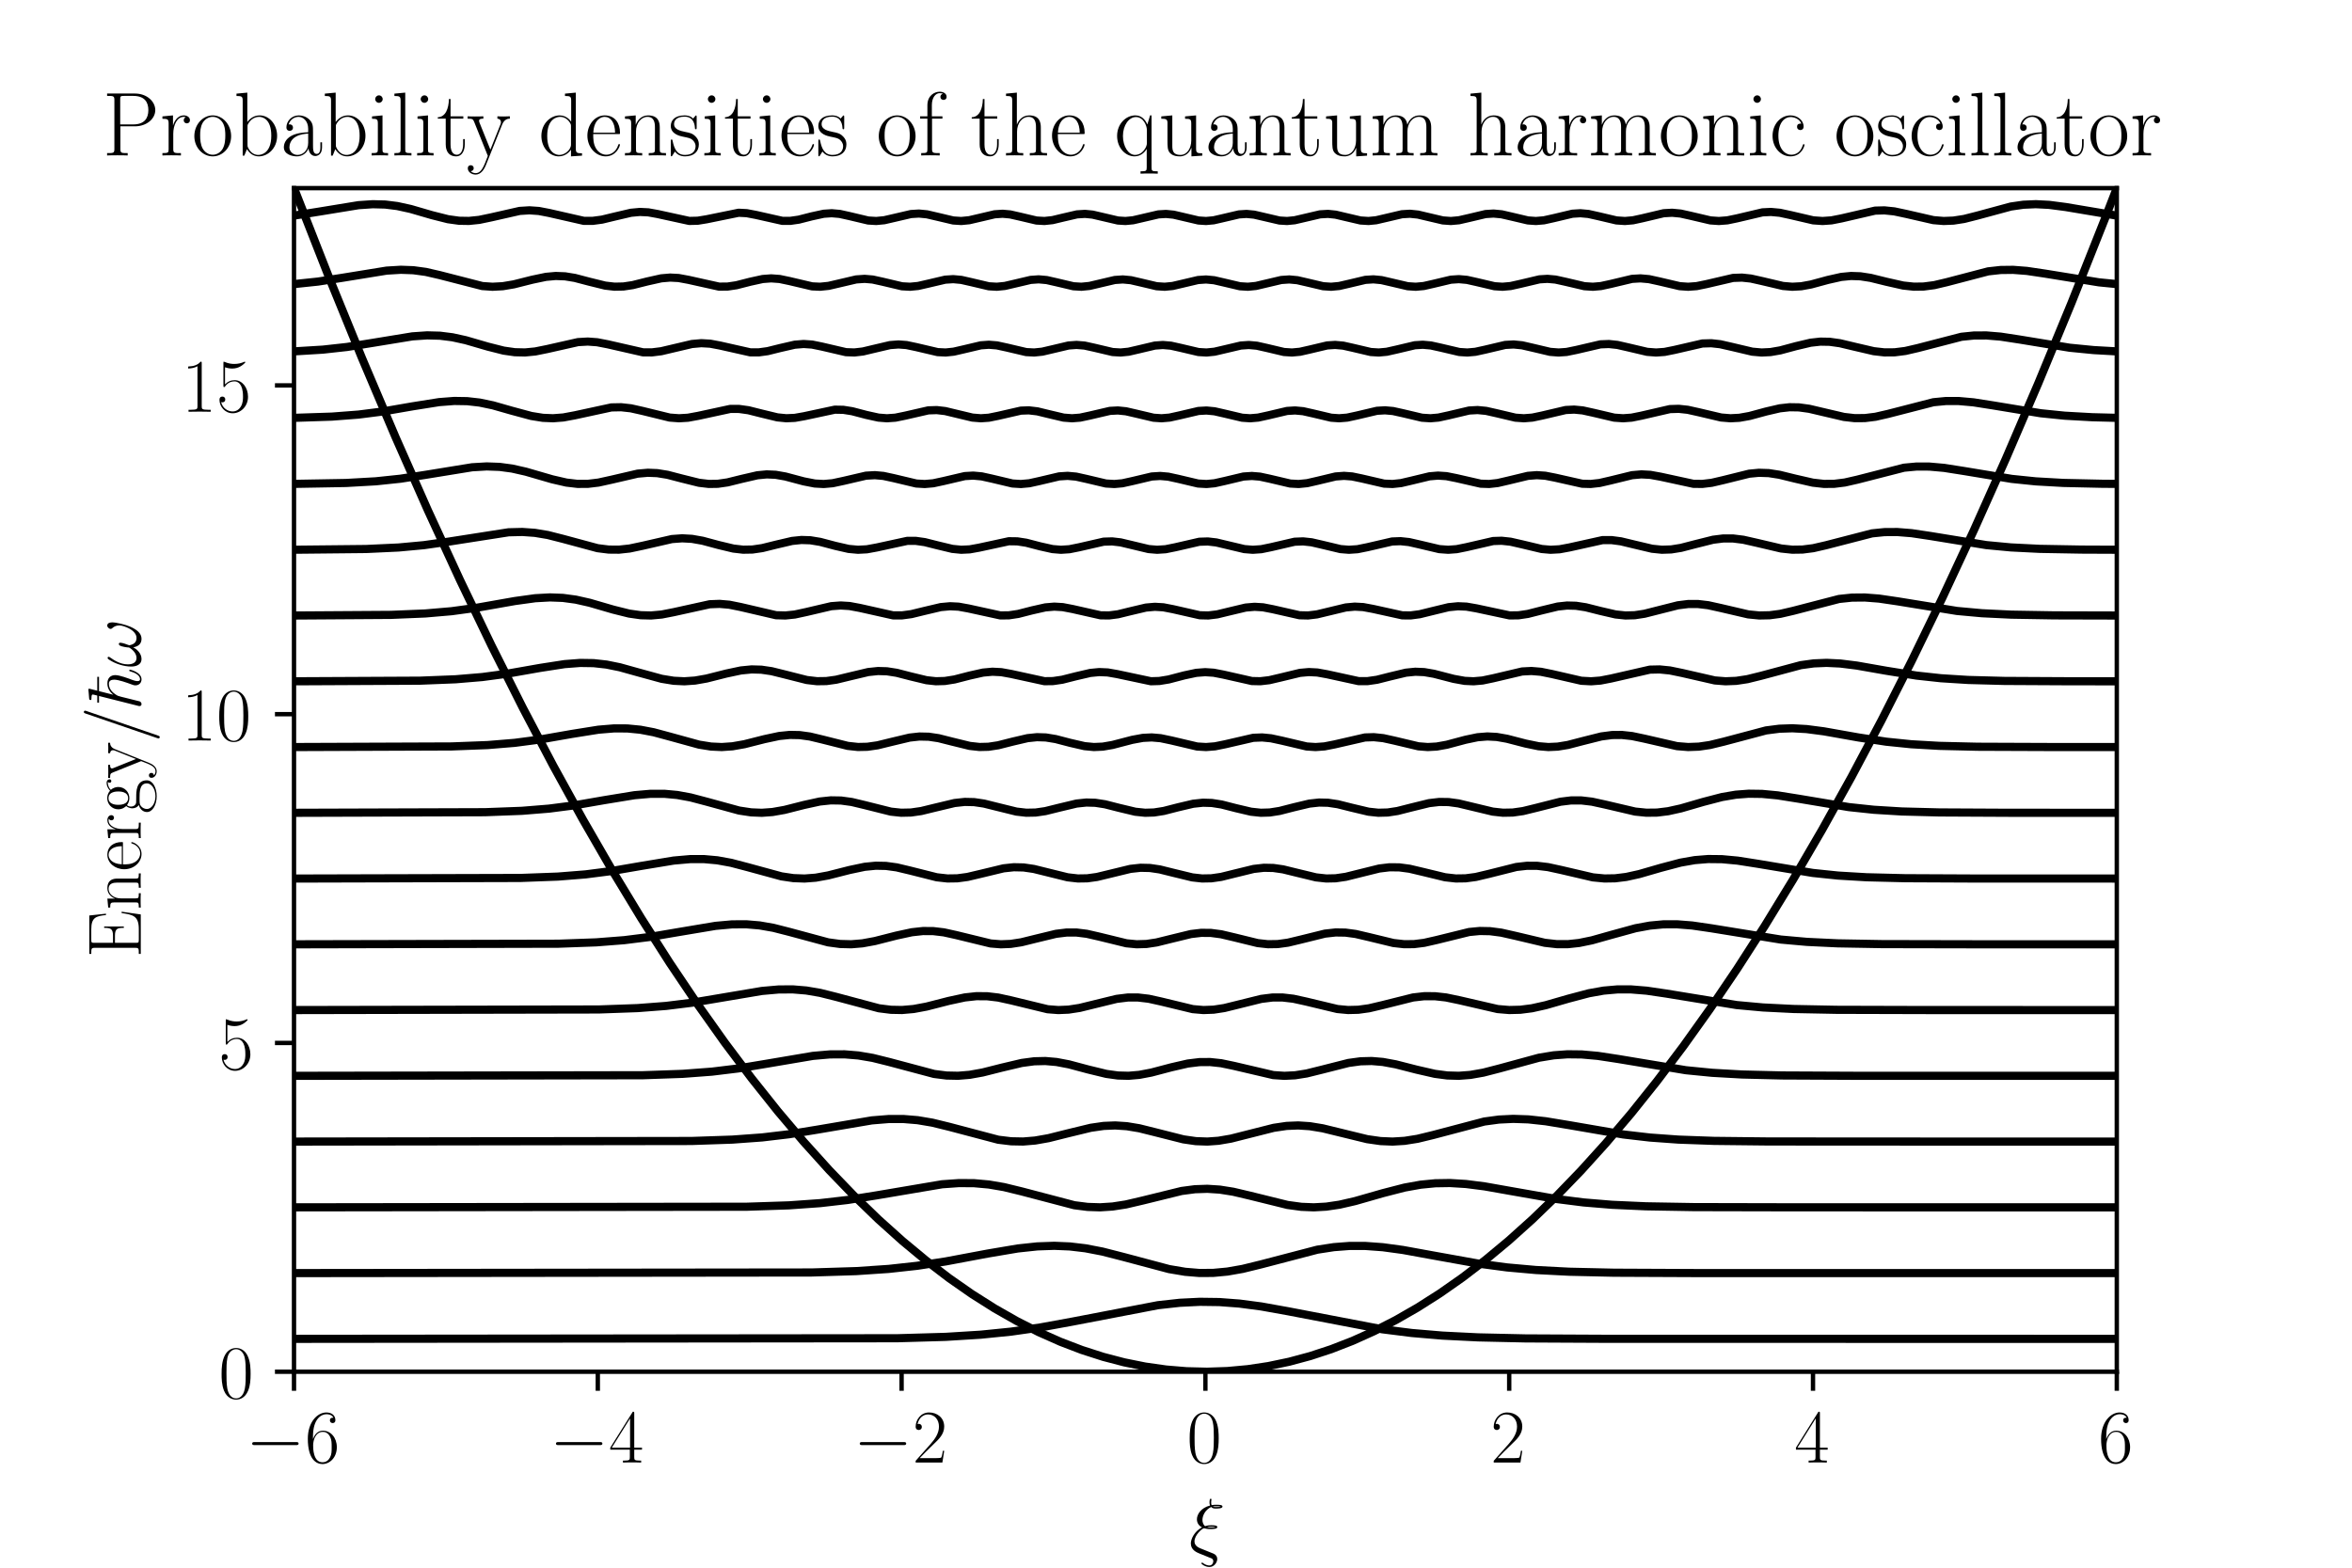 <?xml version="1.0" encoding="utf-8" standalone="no"?>
<!DOCTYPE svg PUBLIC "-//W3C//DTD SVG 1.1//EN"
  "http://www.w3.org/Graphics/SVG/1.1/DTD/svg11.dtd">
<!-- Created with matplotlib (https://matplotlib.org/) -->
<svg height="288pt" version="1.1" viewBox="0 0 432 288" width="432pt" xmlns="http://www.w3.org/2000/svg" xmlns:xlink="http://www.w3.org/1999/xlink">
 <defs>
  <style type="text/css">
*{stroke-linecap:butt;stroke-linejoin:round;}
  </style>
 </defs>
 <g id="figure_1">
  <g id="patch_1">
   <path d="M 0 288 
L 432 288 
L 432 0 
L 0 0 
z
" style="fill:#ffffff;"/>
  </g>
  <g id="axes_1">
   <g id="patch_2">
    <path d="M 54 252 
L 388.8 252 
L 388.8 34.56 
L 54 34.56 
z
" style="fill:#ffffff;"/>
   </g>
   <g id="matplotlib.axis_1">
    <g id="xtick_1">
     <g id="line2d_1">
      <defs>
       <path d="M 0 0 
L 0 3.5 
" id="me2d90c4ad6" style="stroke:#000000;stroke-width:0.8;"/>
      </defs>
      <g>
       <use style="stroke:#000000;stroke-width:0.8;" x="54" xlink:href="#me2d90c4ad6" y="252"/>
      </g>
     </g>
     <g id="text_1">
      <!-- $-6$ -->
      <defs>
       <path d="M 65.906 23 
C 67.594 23 69.406 23 69.406 25 
C 69.406 27 67.594 27 65.906 27 
L 11.797 27 
C 10.094 27 8.297 27 8.297 25 
C 8.297 23 10.094 23 11.797 23 
z
" id="CMSY10-0"/>
       <path d="M 10.594 34.344 
C 10.594 58 21.797 63.688 28.297 63.688 
C 30.406 63.688 35.5 63.266 37.5 59.094 
C 35.906 59.094 32.906 59.094 32.906 55.594 
C 32.906 52.891 35.094 52 36.5 52 
C 37.406 52 40.094 52.391 40.094 55.797 
C 40.094 62.297 35.094 66 28.203 66 
C 16.297 66 3.797 53.297 3.797 31.422 
C 3.797 4.016 15.094 -2 23.094 -2 
C 32.797 -2 42 6.734 42 20.234 
C 42 32.828 33.906 42 23.703 42 
C 17.594 42 13.094 37.969 10.594 30.922 
z
M 23.094 0.391 
C 10.797 0.391 10.797 18.938 10.797 22.656 
C 10.797 29.906 14.203 40.391 23.5 40.391 
C 25.203 40.391 30.094 40.391 33.406 33.438 
C 35.203 29.516 35.203 25.375 35.203 20.344 
C 35.203 14.906 35.203 10.875 33.094 6.844 
C 30.906 2.703 27.703 0.391 23.094 0.391 
z
" id="CMR17-54"/>
      </defs>
      <g transform="translate(45.162 268.686)scale(0.14 -0.14)">
       <use transform="scale(0.996)" xlink:href="#CMSY10-0"/>
       <use transform="translate(77.487 0)scale(0.996)" xlink:href="#CMR17-54"/>
      </g>
     </g>
    </g>
    <g id="xtick_2">
     <g id="line2d_2">
      <g>
       <use style="stroke:#000000;stroke-width:0.8;" x="109.8" xlink:href="#me2d90c4ad6" y="252"/>
      </g>
     </g>
     <g id="text_2">
      <!-- $-4$ -->
      <defs>
       <path d="M 33.594 64.797 
C 33.594 66.891 33.5 67 31.703 67 
L 2 19.594 
L 2 17 
L 27.797 17 
L 27.797 7.188 
C 27.797 3.594 27.594 2.594 20.594 2.594 
L 18.703 2.594 
L 18.703 0 
C 21.906 0.188 27.297 0.188 30.703 0.188 
C 34.094 0.188 39.5 0.188 42.703 0 
L 42.703 2.594 
L 40.797 2.594 
C 33.797 2.594 33.594 3.594 33.594 7.188 
L 33.594 17 
L 43.797 17 
L 43.797 19.594 
L 33.594 19.594 
z
M 28.094 58.172 
L 28.094 19.594 
L 4 19.594 
z
" id="CMR17-52"/>
      </defs>
      <g transform="translate(100.962 268.686)scale(0.14 -0.14)">
       <use transform="scale(0.996)" xlink:href="#CMSY10-0"/>
       <use transform="translate(77.487 0)scale(0.996)" xlink:href="#CMR17-52"/>
      </g>
     </g>
    </g>
    <g id="xtick_3">
     <g id="line2d_3">
      <g>
       <use style="stroke:#000000;stroke-width:0.8;" x="165.6" xlink:href="#me2d90c4ad6" y="252"/>
      </g>
     </g>
     <g id="text_3">
      <!-- $-2$ -->
      <defs>
       <path d="M 41.703 15.469 
L 39.906 15.469 
C 38.906 8.391 38.094 7.188 37.703 6.594 
C 37.203 5.797 30 5.797 28.594 5.797 
L 9.406 5.797 
C 13 9.688 20 16.766 28.5 24.938 
C 34.594 30.719 41.703 37.5 41.703 47.391 
C 41.703 59.188 32.297 66 21.797 66 
C 10.797 66 4.094 56.297 4.094 47.297 
C 4.094 43.391 7 42.891 8.203 42.891 
C 9.203 42.891 12.203 43.484 12.203 46.984 
C 12.203 50.094 9.594 51 8.203 51 
C 7.594 51 7 50.891 6.594 50.688 
C 8.5 59.188 14.297 63.391 20.406 63.391 
C 29.094 63.391 34.797 56.5 34.797 47.391 
C 34.797 38.703 29.703 31.219 24 24.734 
L 4.094 2.297 
L 4.094 0 
L 39.297 0 
z
" id="CMR17-50"/>
      </defs>
      <g transform="translate(156.762 268.686)scale(0.14 -0.14)">
       <use transform="scale(0.996)" xlink:href="#CMSY10-0"/>
       <use transform="translate(77.487 0)scale(0.996)" xlink:href="#CMR17-50"/>
      </g>
     </g>
    </g>
    <g id="xtick_4">
     <g id="line2d_4">
      <g>
       <use style="stroke:#000000;stroke-width:0.8;" x="221.4" xlink:href="#me2d90c4ad6" y="252"/>
      </g>
     </g>
     <g id="text_4">
      <!-- $0$ -->
      <defs>
       <path d="M 42 31.844 
C 42 37.969 41.906 48.422 37.703 56.453 
C 34 63.484 28.094 66 22.906 66 
C 18.094 66 12 63.781 8.203 56.562 
C 4.203 49.016 3.797 39.672 3.797 31.844 
C 3.797 26.109 3.906 17.375 7 9.734 
C 11.297 -0.609 19 -2 22.906 -2 
C 27.5 -2 34.5 -0.109 38.594 9.438 
C 41.594 16.375 42 24.5 42 31.844 
z
M 22.906 -0.406 
C 16.5 -0.406 12.703 5.125 11.297 12.75 
C 10.203 18.688 10.203 27.328 10.203 32.953 
C 10.203 40.688 10.203 47.109 11.5 53.234 
C 13.406 61.781 19 64.391 22.906 64.391 
C 27 64.391 32.297 61.672 34.203 53.438 
C 35.5 47.719 35.594 40.984 35.594 32.953 
C 35.594 26.422 35.594 18.375 34.406 12.453 
C 32.297 1.5 26.406 -0.406 22.906 -0.406 
z
" id="CMR17-48"/>
      </defs>
      <g transform="translate(217.986 268.686)scale(0.14 -0.14)">
       <use transform="scale(0.996)" xlink:href="#CMR17-48"/>
      </g>
     </g>
    </g>
    <g id="xtick_5">
     <g id="line2d_5">
      <g>
       <use style="stroke:#000000;stroke-width:0.8;" x="277.2" xlink:href="#me2d90c4ad6" y="252"/>
      </g>
     </g>
     <g id="text_5">
      <!-- $2$ -->
      <g transform="translate(273.786 268.686)scale(0.14 -0.14)">
       <use transform="scale(0.996)" xlink:href="#CMR17-50"/>
      </g>
     </g>
    </g>
    <g id="xtick_6">
     <g id="line2d_6">
      <g>
       <use style="stroke:#000000;stroke-width:0.8;" x="333" xlink:href="#me2d90c4ad6" y="252"/>
      </g>
     </g>
     <g id="text_6">
      <!-- $4$ -->
      <g transform="translate(329.586 268.686)scale(0.14 -0.14)">
       <use transform="scale(0.996)" xlink:href="#CMR17-52"/>
      </g>
     </g>
    </g>
    <g id="xtick_7">
     <g id="line2d_7">
      <g>
       <use style="stroke:#000000;stroke-width:0.8;" x="388.8" xlink:href="#me2d90c4ad6" y="252"/>
      </g>
     </g>
     <g id="text_7">
      <!-- $6$ -->
      <g transform="translate(385.386 268.686)scale(0.14 -0.14)">
       <use transform="scale(0.996)" xlink:href="#CMR17-54"/>
      </g>
     </g>
    </g>
    <g id="text_8">
     <!-- $\xi$ -->
     <defs>
      <path d="M 26.094 0 
L 15.594 4.234 
C 13 5.234 7 7.656 7 13.688 
C 7 22.344 17.5 31.094 19.594 31.094 
C 19.797 31.094 20.703 30.891 21 30.797 
C 23.703 29.984 26.297 29.984 28.094 29.984 
C 31.203 29.984 37.094 29.984 37.094 32.641 
C 37.094 34.688 33.5 35 29.203 35 
C 27.203 35 24.5 35 20.906 33.797 
C 18.5 35.797 17.5 39.016 17.5 42.031 
C 17.5 47.547 21.094 55.391 29 59.062 
C 30.797 57 33.203 57 35.297 57 
C 37.797 57 43.906 57 43.906 59.641 
C 43.906 62 39.094 62 35.906 62 
C 33.906 62 32.406 62 29.594 61.5 
C 29.094 62.75 29 62.953 29 65.312 
C 29 67.234 29.406 68.688 29.406 68.984 
C 29.406 69.594 28.906 70 28.406 70 
C 26.797 70 26.797 66.172 26.797 65.312 
C 26.797 63.812 26.906 62.312 27.5 61 
C 15.5 57.891 10.203 49.359 10.203 42.828 
C 10.203 36.797 14.203 33.5 16.906 32.281 
C 6.594 26.766 2.203 16.516 2.203 11.078 
C 2.203 2.312 10.094 -0.797 13.703 -2.312 
L 22.703 -5.938 
C 25.203 -6.844 29.297 -8.547 30 -8.953 
C 31 -9.656 31.797 -10.859 31.797 -12.469 
C 31.797 -14.594 30.203 -18 26.703 -18 
C 25.203 -18 21.906 -17.609 18.297 -14.891 
C 17.594 -14.281 17.5 -14.188 17.094 -14.188 
C 16.594 -14.188 16.094 -14.594 16.094 -15.188 
C 16.094 -16.297 21.297 -20 26.703 -20 
C 33.094 -20 37 -13.781 37 -9.453 
C 37 -6.328 35.297 -3.812 32.094 -2.406 
z
M 31.203 59.641 
C 32.906 60 34.703 60 36 60 
C 39.297 60 39.594 59.922 41.594 59.562 
C 40.406 59.203 39.594 59 35.406 59 
C 33.5 59 32.297 59 31.203 59.641 
z
M 23.297 32.562 
C 25.703 33 27.906 33 29.094 33 
C 32.406 33 32.594 32.922 34.797 32.562 
C 33.703 32.203 32.797 32 28.5 32 
C 26.094 32 25.094 32 23.297 32.562 
z
" id="CMMI12-24"/>
     </defs>
     <g transform="translate(218.418 285.084)scale(0.14 -0.14)">
      <use transform="scale(0.996)" xlink:href="#CMMI12-24"/>
     </g>
    </g>
   </g>
   <g id="matplotlib.axis_2">
    <g id="ytick_1">
     <g id="line2d_8">
      <defs>
       <path d="M 0 0 
L -3.5 0 
" id="m8bd98cf883" style="stroke:#000000;stroke-width:0.8;"/>
      </defs>
      <g>
       <use style="stroke:#000000;stroke-width:0.8;" x="54" xlink:href="#m8bd98cf883" y="252"/>
      </g>
     </g>
     <g id="text_9">
      <!-- $0$ -->
      <g transform="translate(40.172 256.843)scale(0.14 -0.14)">
       <use transform="scale(0.996)" xlink:href="#CMR17-48"/>
      </g>
     </g>
    </g>
    <g id="ytick_2">
     <g id="line2d_9">
      <g>
       <use style="stroke:#000000;stroke-width:0.8;" x="54" xlink:href="#m8bd98cf883" y="191.6"/>
      </g>
     </g>
     <g id="text_10">
      <!-- $5$ -->
      <defs>
       <path d="M 11.406 58.594 
C 12.406 58.188 16.5 56.891 20.703 56.891 
C 30 56.891 35.094 61.891 38 64.688 
C 38 65.484 38 66 37.406 66 
C 37.297 66 37.094 66 36.297 65.594 
C 32.797 64.094 28.703 63 23.703 63 
C 20.703 63 16.203 63.359 11.297 65.484 
C 10.203 66 10 66 9.906 66 
C 9.406 66 9.297 65.891 9.297 63.906 
L 9.297 34.859 
C 9.297 33.016 9.297 32.5 10.297 32.5 
C 10.797 32.5 11 32.703 11.5 33.422 
C 14.703 38.047 19.094 40 24.094 40 
C 27.594 40 35.094 37.734 35.094 20.203 
C 35.094 16.984 35.094 11.188 32.094 6.594 
C 29.594 2.484 25.703 0.391 21.406 0.391 
C 14.797 0.391 8.094 4.984 6.297 12.688 
C 6.703 12.594 7.5 12.391 7.906 12.391 
C 9.203 12.391 11.703 13.094 11.703 16.188 
C 11.703 18.891 9.797 20 7.906 20 
C 5.594 20 4.094 18.594 4.094 15.797 
C 4.094 7.094 11 -2 21.594 -2 
C 31.906 -2 41.703 6.891 41.703 19.797 
C 41.703 32.094 33.906 41.594 24.203 41.594 
C 19.094 41.594 14.797 39.688 11.406 36 
z
" id="CMR17-53"/>
      </defs>
      <g transform="translate(40.172 196.443)scale(0.14 -0.14)">
       <use transform="scale(0.996)" xlink:href="#CMR17-53"/>
      </g>
     </g>
    </g>
    <g id="ytick_3">
     <g id="line2d_10">
      <g>
       <use style="stroke:#000000;stroke-width:0.8;" x="54" xlink:href="#m8bd98cf883" y="131.2"/>
      </g>
     </g>
     <g id="text_11">
      <!-- $10$ -->
      <defs>
       <path d="M 26.594 63.797 
C 26.594 65.891 26.5 66 25.094 66 
C 21.203 61.359 15.297 59.891 9.703 59.688 
C 9.406 59.688 8.906 59.688 8.797 59.5 
C 8.703 59.297 8.703 59.094 8.703 57 
C 11.797 57 17 57.594 21 59.984 
L 21 7.297 
C 21 3.797 20.797 2.594 12.203 2.594 
L 9.203 2.594 
L 9.203 0 
C 14 0.094 19 0.188 23.797 0.188 
C 28.594 0.188 33.594 0.094 38.406 0 
L 38.406 2.594 
L 35.406 2.594 
C 26.797 2.594 26.594 3.688 26.594 7.297 
z
" id="CMR17-49"/>
      </defs>
      <g transform="translate(33.343 136.043)scale(0.14 -0.14)">
       <use transform="scale(0.996)" xlink:href="#CMR17-49"/>
       <use transform="translate(45.69 0)scale(0.996)" xlink:href="#CMR17-48"/>
      </g>
     </g>
    </g>
    <g id="ytick_4">
     <g id="line2d_11">
      <g>
       <use style="stroke:#000000;stroke-width:0.8;" x="54" xlink:href="#m8bd98cf883" y="70.8"/>
      </g>
     </g>
     <g id="text_12">
      <!-- $15$ -->
      <g transform="translate(33.343 75.643)scale(0.14 -0.14)">
       <use transform="scale(0.996)" xlink:href="#CMR17-49"/>
       <use transform="translate(45.69 0)scale(0.996)" xlink:href="#CMR17-53"/>
      </g>
     </g>
    </g>
    <g id="text_13">
     <!-- Energy/$\hbar\omega$ -->
     <defs>
      <path d="M 60.703 25.219 
L 58.906 25.219 
C 56.703 10.562 55.406 2.594 37.797 2.594 
L 23.906 2.594 
C 19.906 2.594 19.703 3.094 19.703 6.484 
L 19.703 34 
L 29.094 34 
C 38.5 34 39.406 30.609 39.406 22.328 
L 41.203 22.328 
L 41.203 48.219 
L 39.406 48.219 
C 39.406 39.969 38.5 36.594 29.094 36.594 
L 19.703 36.594 
L 19.703 61.312 
C 19.703 64.703 19.906 65.188 23.906 65.188 
L 37.594 65.188 
C 53.094 65.188 54.906 59.031 56.297 45.828 
L 58.094 45.828 
L 55.703 67.797 
L 5.094 67.797 
L 5.094 65.188 
C 12 65.188 13.094 65.188 13.094 60.719 
L 13.094 7.078 
C 13.094 2.594 12 2.594 5.094 2.594 
L 5.094 0 
L 57.094 0 
z
" id="CMR17-69"/>
      <path d="M 41.5 30.531 
C 41.5 35.656 40.5 44 28.703 44 
C 20.797 44 16.703 37.875 15.203 33.844 
L 15.094 33.844 
L 15.094 44 
L 3.297 42.891 
L 3.297 40.281 
C 9.203 40.281 10.094 39.688 10.094 34.859 
L 10.094 6.922 
C 10.094 3.094 9.703 2.594 3.297 2.594 
L 3.297 0 
C 5.703 0.188 10.094 0.188 12.703 0.188 
C 15.297 0.188 19.797 0.188 22.203 0 
L 22.203 2.594 
C 15.797 2.594 15.406 3 15.406 6.922 
L 15.406 26.219 
C 15.406 35.453 21 42.391 28 42.391 
C 35.406 42.391 36.203 35.766 36.203 30.938 
L 36.203 6.922 
C 36.203 3.094 35.797 2.594 29.406 2.594 
L 29.406 0 
C 31.797 0.188 36.203 0.188 38.797 0.188 
C 41.406 0.188 45.906 0.188 48.297 0 
L 48.297 2.594 
C 41.906 2.594 41.5 3 41.5 6.922 
z
" id="CMR17-110"/>
      <path d="M 38.094 23.484 
C 38.5 23.891 38.5 24.094 38.5 25.094 
C 38.5 35.172 33.094 44 21.703 44 
C 11.094 44 2.703 33.984 2.703 21.781 
C 2.703 8.656 12.203 -1 22.797 -1 
C 34 -1 38.406 9.672 38.406 11.797 
C 38.406 12.5 37.797 12.5 37.594 12.5 
C 36.906 12.5 36.797 12.297 36.406 11.078 
C 34.203 4.219 28.703 0.797 23.5 0.797 
C 19.203 0.797 14.906 3.219 12.203 7.656 
C 9.094 12.797 9.094 18.75 9.094 23.484 
z
M 9.203 25 
C 9.906 39.234 17.594 42.391 21.594 42.391 
C 28.406 42.391 33 36.062 33.094 25 
z
" id="CMR17-101"/>
      <path d="M 15 23.703 
C 15 33.344 19.094 42.391 26.594 42.391 
C 27.297 42.391 28 42.297 28.703 41.984 
C 28.703 41.984 26.5 41.281 26.5 38.672 
C 26.5 36.266 28.406 35.266 29.906 35.266 
C 31.094 35.266 33.297 35.969 33.297 38.781 
C 33.297 41.984 30.094 44 26.703 44 
C 19.094 44 15.797 36.562 14.797 33.047 
L 14.703 33.047 
L 14.703 44 
L 3.094 42.891 
L 3.094 40.281 
C 9 40.281 9.906 39.688 9.906 34.859 
L 9.906 6.922 
C 9.906 3.094 9.5 2.594 3.094 2.594 
L 3.094 0 
C 5.5 0.188 10.094 0.188 12.703 0.188 
C 15.594 0.188 20.703 0.188 23.406 0 
L 23.406 2.594 
C 16.203 2.594 15 2.594 15 7.109 
z
" id="CMR17-114"/>
      <path d="M 11.094 18.203 
C 13 16.688 16.297 15 20.297 15 
C 28.203 15 35 21.234 35 29.609 
C 35 32.234 34.203 36.266 31.203 39.391 
C 34 42.391 38.094 43.391 40.406 43.391 
C 40.797 43.391 41.406 43.391 41.906 43.094 
C 41.5 42.984 40.594 42.594 40.594 40.984 
C 40.594 39.688 41.5 38.797 42.797 38.797 
C 44.297 38.797 45.094 39.797 45.094 41.094 
C 45.094 42.984 43.594 45 40.406 45 
C 36.406 45 32.906 43.094 30.094 40.484 
C 27.094 43.188 23.5 44.188 20.297 44.188 
C 12.406 44.188 5.594 37.984 5.594 29.609 
C 5.594 23.859 8.906 20.219 9.906 19.219 
C 6.906 15.688 6.906 11.594 6.906 11.094 
C 6.906 8.5 7.906 4.688 11.297 2.594 
C 6.094 1.281 2 -2.875 2 -8.078 
C 2 -15.562 11.5 -21 22.906 -21 
C 33.906 -21 43.797 -15.766 43.797 -7.969 
C 43.797 6 29 6 21.297 6 
C 19 6 14.906 6 14.406 6.094 
C 11.297 6.594 9.203 9.391 9.203 12.891 
C 9.203 13.797 9.203 16 11.094 18.203 
z
M 20.297 16.688 
C 11.5 16.688 11.5 27.594 11.5 29.609 
C 11.5 31.625 11.5 42.484 20.297 42.484 
C 29.094 42.484 29.094 31.625 29.094 29.609 
C 29.094 27.594 29.094 16.688 20.297 16.688 
z
M 22.906 -19.312 
C 12.906 -19.312 6 -13.797 6 -8.078 
C 6 -4.859 7.703 -1.844 9.906 -0.172 
C 12.406 1.594 13.406 1.594 20.203 1.594 
C 28.406 1.594 39.797 1.594 39.797 -8.078 
C 39.797 -13.797 32.906 -19.312 22.906 -19.312 
z
" id="CMR17-103"/>
      <path d="M 39 34.109 
C 41.5 40.297 46 40.391 47.406 40.391 
L 47.406 43 
C 45.5 42.891 43 42.797 41.094 42.797 
C 39 42.797 35.703 42.797 33.703 43 
L 33.703 40.391 
C 37.5 40.094 37.594 37.25 37.594 36.438 
C 37.594 35.438 37.406 34.922 36.906 33.719 
L 26 6.391 
L 14.094 35.938 
C 13.594 37.156 13.594 37.859 13.594 37.969 
C 13.594 40.188 15.906 40.391 18.297 40.391 
L 18.297 43 
C 15.906 42.797 11.594 42.797 9.094 42.797 
C 6.406 42.797 3.203 42.797 1 43 
L 1 40.391 
C 6.406 40.391 7 39.891 8.297 36.641 
L 23.203 -0.484 
C 18.703 -12.422 16.094 -19.406 9.797 -19.406 
C 8.703 -19.406 6.203 -19.109 4.406 -17.281 
C 6.703 -17.078 7.703 -15.656 7.703 -13.938 
C 7.703 -12.219 6.5 -10.703 4.5 -10.703 
C 2.297 -10.703 1.203 -12.219 1.203 -14.047 
C 1.203 -18.094 5.297 -21 9.797 -21 
C 15.594 -21 19.203 -15.359 21.203 -10.297 
z
" id="CMR17-121"/>
      <path d="M 40.703 71.484 
C 41.203 72.781 41.203 72.984 41.203 73.188 
C 41.203 74.391 40.297 75 39.5 75 
C 38.297 75 37.906 74.188 37.5 72.984 
L 5.094 -21.5 
C 4.594 -22.812 4.594 -23 4.594 -23.203 
C 4.594 -24.406 5.5 -25 6.297 -25 
C 7.5 -25 7.906 -24.203 8.297 -23 
z
" id="CMR17-47"/>
      <path d="M 39.906 55 
L 39.906 57.297 
L 5.906 57.297 
L 5.906 55 
z
" id="CMR17-22"/>
      <path d="M 28.094 66.484 
C 28.203 66.891 28.406 67.484 28.406 67.984 
C 28.406 69 27.406 69 27.203 69 
C 27.094 69 22.203 68.594 21.703 68.484 
C 20 68.391 18.5 68.188 16.703 68.094 
C 14.203 67.891 13.5 67.797 13.5 65.984 
C 13.5 64.984 14.297 64.984 15.703 64.984 
C 20.594 64.984 20.703 64.109 20.703 63.125 
C 20.703 62.531 20.5 61.734 20.406 61.438 
L 5.906 3.891 
C 5.5 2.391 5.5 2.188 5.5 1.594 
C 5.5 -0.609 7.203 -1 8.203 -1 
C 9.906 -1 11.203 0.297 11.703 1.391 
L 16.203 19.453 
C 16.703 21.641 17.297 23.734 17.797 25.938 
C 18.906 30.125 18.906 30.219 20.797 33.109 
C 22.703 36.016 27.203 41.984 34.906 41.984 
C 38.906 41.984 40.297 39 40.297 35.016 
C 40.297 29.422 36.406 18.547 34.203 12.562 
C 33.297 10.172 32.797 8.875 32.797 7.078 
C 32.797 2.594 35.906 -1 40.703 -1 
C 50 -1 53.5 13.656 53.5 14.266 
C 53.5 14.766 53.094 15.156 52.5 15.156 
C 51.594 15.156 51.5 14.859 51 13.156 
C 48.703 5.188 45 1 41 1 
C 40 1 38.406 1.094 38.406 4.281 
C 38.406 6.875 39.594 10.078 40 11.172 
C 41.797 15.953 46.297 27.734 46.297 33.516 
C 46.297 39.5 42.797 44 35.203 44 
C 29.5 44 24.5 41.297 20.406 36.109 
z
" id="CMMI12-104"/>
      <path d="M 59.406 37.594 
C 59.406 40.5 58.594 44.188 55.094 44.188 
C 53.094 44.188 50.797 41.688 50.797 39.688 
C 50.797 38.797 51.203 38.188 52 37.297 
C 53.5 35.594 55.406 32.891 55.406 28.188 
C 55.406 24.594 53.203 18.891 51.594 15.797 
C 48.797 10.297 44.203 5.594 39 5.594 
C 32.703 5.594 30.297 9.594 29.203 15.188 
C 30.297 17.797 32.594 24.297 32.594 26.891 
C 32.594 28 32.203 28.891 30.906 28.891 
C 30.203 28.891 29.406 28.5 28.906 27.688 
C 27.5 25.5 26.203 17.594 26.297 15.5 
C 24.406 11.797 19 5.594 12.594 5.594 
C 5.906 5.594 4.094 11.5 4.094 17.188 
C 4.094 27.594 10.594 36.688 12.406 39.188 
C 13.406 40.688 14.094 41.688 14.094 41.891 
C 14.094 42.594 13.703 43.688 12.797 43.688 
C 11.203 43.688 10.703 42.391 9.906 41.188 
C 4.797 33.297 1.203 22.188 1.203 12.594 
C 1.203 6.391 3.5 -1 11 -1 
C 19.297 -1 24.5 6.094 26.594 9.891 
C 27.406 4.297 30.406 -1 37.703 -1 
C 45.297 -1 50.094 5.688 53.703 13.797 
C 56.297 19.594 59.406 32.094 59.406 37.594 
z
" id="CMMI12-33"/>
     </defs>
     <g transform="translate(25.856 175.953)rotate(-90)scale(0.14 -0.14)">
      <use transform="scale(0.996)" xlink:href="#CMR17-69"/>
      <use transform="translate(62.586 0)scale(0.996)" xlink:href="#CMR17-110"/>
      <use transform="translate(113.482 0)scale(0.996)" xlink:href="#CMR17-101"/>
      <use transform="translate(153.967 0)scale(0.996)" xlink:href="#CMR17-114"/>
      <use transform="translate(189.248 0)scale(0.996)" xlink:href="#CMR17-103"/>
      <use transform="translate(234.939 0)scale(0.996)" xlink:href="#CMR17-121"/>
      <use transform="translate(283.231 0)scale(0.996)" xlink:href="#CMR17-47"/>
      <use transform="translate(328.922 0)scale(0.996)" xlink:href="#CMR17-22"/>
      <use transform="translate(324.799 0)scale(0.996)" xlink:href="#CMMI12-104"/>
      <use transform="translate(380.954 0)scale(0.996)" xlink:href="#CMMI12-33"/>
     </g>
    </g>
   </g>
   <g id="line2d_12">
    <path clip-path="url(#pa278eb1fc4)" d="M 54 245.96 
L 164.782 245.849 
L 173.694 245.594 
L 180.153 245.194 
L 185.713 244.633 
L 191.109 243.863 
L 196.995 242.789 
L 212.693 239.777 
L 216.699 239.335 
L 220.378 239.154 
L 223.975 239.202 
L 227.655 239.479 
L 231.661 240.007 
L 236.566 240.888 
L 253.899 244.205 
L 259.295 244.883 
L 264.936 245.363 
L 271.477 245.688 
L 280.143 245.879 
L 295.432 245.954 
L 388.8 245.96 
L 388.8 245.96 
" style="fill:none;stroke:#000000;stroke-linecap:square;stroke-width:1.5;"/>
   </g>
   <g id="line2d_13">
    <path clip-path="url(#pa278eb1fc4)" d="M 54 233.88 
L 149.085 233.769 
L 157.261 233.515 
L 163.229 233.113 
L 168.462 232.539 
L 173.694 231.739 
L 181.379 230.297 
L 186.939 229.357 
L 190.536 228.974 
L 193.643 228.866 
L 196.505 228.985 
L 199.366 229.324 
L 202.473 229.921 
L 206.316 230.905 
L 214.737 233.146 
L 217.68 233.642 
L 220.296 233.859 
L 222.831 233.844 
L 225.447 233.599 
L 228.227 233.111 
L 231.661 232.27 
L 241.962 229.579 
L 244.987 229.113 
L 247.849 228.893 
L 250.792 228.894 
L 253.981 229.127 
L 257.66 229.628 
L 263.138 230.626 
L 271.559 232.141 
L 276.791 232.837 
L 282.105 233.313 
L 288.237 233.628 
L 296.413 233.809 
L 311.457 233.876 
L 388.8 233.88 
L 388.8 233.88 
" style="fill:none;stroke:#000000;stroke-linecap:square;stroke-width:1.5;"/>
   </g>
   <g id="line2d_14">
    <path clip-path="url(#pa278eb1fc4)" d="M 54 221.8 
L 137.148 221.689 
L 144.915 221.435 
L 150.638 221.028 
L 155.707 220.444 
L 160.94 219.609 
L 173.04 217.562 
L 176.147 217.343 
L 178.927 217.364 
L 181.625 217.606 
L 184.404 218.081 
L 187.675 218.879 
L 197.322 221.412 
L 199.775 221.724 
L 202.064 221.797 
L 204.353 221.649 
L 206.806 221.269 
L 209.913 220.543 
L 217.026 218.794 
L 219.479 218.472 
L 221.768 218.395 
L 224.057 218.544 
L 226.51 218.932 
L 229.617 219.665 
L 236.484 221.361 
L 239.019 221.706 
L 241.308 221.799 
L 243.597 221.672 
L 246.05 221.308 
L 248.912 220.65 
L 253.981 219.2 
L 257.987 218.168 
L 260.93 217.639 
L 263.628 217.377 
L 266.326 217.334 
L 269.269 217.513 
L 272.703 217.952 
L 277.854 218.865 
L 285.866 220.268 
L 290.854 220.899 
L 296.086 221.332 
L 302.3 221.61 
L 311.048 221.757 
L 330.506 221.799 
L 388.8 221.8 
L 388.8 221.8 
" style="fill:none;stroke:#000000;stroke-linecap:square;stroke-width:1.5;"/>
   </g>
   <g id="line2d_15">
    <path clip-path="url(#pa278eb1fc4)" d="M 54 209.72 
L 127.01 209.61 
L 134.532 209.355 
L 140.01 208.955 
L 144.915 208.374 
L 150.148 207.522 
L 160.122 205.828 
L 163.229 205.575 
L 165.927 205.571 
L 168.543 205.788 
L 171.241 206.242 
L 174.348 207.003 
L 183.342 209.378 
L 185.713 209.666 
L 187.92 209.709 
L 190.127 209.527 
L 192.58 209.095 
L 196.014 208.235 
L 200.347 207.184 
L 202.718 206.842 
L 204.844 206.755 
L 206.97 206.894 
L 209.259 207.274 
L 212.284 208.028 
L 217.353 209.31 
L 219.642 209.64 
L 221.768 209.716 
L 223.812 209.57 
L 226.101 209.177 
L 229.208 208.39 
L 233.95 207.191 
L 236.321 206.842 
L 238.447 206.755 
L 240.572 206.893 
L 242.943 207.282 
L 246.132 208.06 
L 251.119 209.277 
L 253.572 209.627 
L 255.779 209.719 
L 257.987 209.585 
L 260.358 209.21 
L 263.219 208.516 
L 272.622 206.037 
L 275.32 205.673 
L 277.936 205.546 
L 280.716 205.641 
L 283.904 205.986 
L 288.237 206.704 
L 298.13 208.408 
L 303.036 208.978 
L 308.268 209.355 
L 314.809 209.59 
L 324.865 209.7 
L 357.405 209.72 
L 388.8 209.72 
L 388.8 209.72 
" style="fill:none;stroke:#000000;stroke-linecap:square;stroke-width:1.5;"/>
   </g>
   <g id="line2d_16">
    <path clip-path="url(#pa278eb1fc4)" d="M 54 197.64 
L 118.098 197.53 
L 125.375 197.277 
L 130.771 196.871 
L 135.595 196.284 
L 140.909 195.4 
L 149.33 193.974 
L 152.437 193.704 
L 155.135 193.691 
L 157.669 193.901 
L 160.286 194.345 
L 163.311 195.096 
L 171.568 197.296 
L 173.858 197.585 
L 175.983 197.63 
L 178.109 197.453 
L 180.48 197.028 
L 183.996 196.14 
L 187.675 195.273 
L 189.964 194.968 
L 192.008 194.92 
L 194.052 195.098 
L 196.341 195.533 
L 199.857 196.472 
L 203.209 197.287 
L 205.335 197.581 
L 207.297 197.632 
L 209.259 197.462 
L 211.466 197.044 
L 215.145 196.075 
L 218.171 195.38 
L 220.296 195.12 
L 222.258 195.106 
L 224.302 195.325 
L 226.673 195.821 
L 233.868 197.505 
L 235.912 197.64 
L 237.874 197.542 
L 240 197.206 
L 242.78 196.517 
L 247.685 195.273 
L 249.893 194.971 
L 251.937 194.918 
L 253.981 195.09 
L 256.352 195.525 
L 260.194 196.508 
L 263.546 197.274 
L 265.836 197.575 
L 267.961 197.634 
L 270.087 197.47 
L 272.458 197.052 
L 275.401 196.292 
L 282.678 194.311 
L 285.376 193.871 
L 287.91 193.683 
L 290.527 193.712 
L 293.47 193.974 
L 297.231 194.547 
L 309.658 196.611 
L 314.482 197.086 
L 319.96 197.395 
L 327.318 197.572 
L 341.135 197.636 
L 388.8 197.64 
L 388.8 197.64 
" style="fill:none;stroke:#000000;stroke-linecap:square;stroke-width:1.5;"/>
   </g>
   <g id="line2d_17">
    <path clip-path="url(#pa278eb1fc4)" d="M 54 185.56 
L 110.004 185.45 
L 117.117 185.198 
L 122.35 184.797 
L 127.092 184.211 
L 132.406 183.317 
L 139.928 182.049 
L 143.035 181.774 
L 145.651 181.762 
L 148.104 181.966 
L 150.638 182.399 
L 153.582 183.135 
L 161.43 185.231 
L 163.638 185.509 
L 165.682 185.549 
L 167.807 185.363 
L 170.178 184.921 
L 174.266 183.875 
L 177.21 183.241 
L 179.335 183.009 
L 181.298 183.018 
L 183.342 183.259 
L 185.713 183.779 
L 192.417 185.406 
L 194.379 185.558 
L 196.259 185.48 
L 198.303 185.165 
L 201.001 184.503 
L 205.089 183.505 
L 207.133 183.253 
L 209.014 183.248 
L 210.976 183.478 
L 213.265 183.984 
L 219.07 185.386 
L 221.032 185.556 
L 222.913 185.486 
L 224.875 185.186 
L 227.491 184.54 
L 231.661 183.507 
L 233.705 183.253 
L 235.585 183.248 
L 237.547 183.476 
L 239.918 183.997 
L 245.641 185.368 
L 247.604 185.551 
L 249.484 185.504 
L 251.446 185.233 
L 253.899 184.656 
L 259.54 183.245 
L 261.584 183.013 
L 263.546 183.014 
L 265.59 183.241 
L 268.043 183.752 
L 275.074 185.374 
L 277.2 185.552 
L 279.244 185.503 
L 281.37 185.231 
L 283.904 184.668 
L 288.074 183.465 
L 291.835 182.47 
L 294.533 181.988 
L 297.067 181.765 
L 299.602 181.767 
L 302.463 181.999 
L 306.061 182.53 
L 318.978 184.639 
L 323.802 185.08 
L 329.444 185.362 
L 337.292 185.513 
L 354.298 185.559 
L 388.8 185.56 
L 388.8 185.56 
" style="fill:none;stroke:#000000;stroke-linecap:square;stroke-width:1.5;"/>
   </g>
   <g id="line2d_18">
    <path clip-path="url(#pa278eb1fc4)" d="M 54 173.48 
L 102.564 173.37 
L 109.514 173.119 
L 114.665 172.717 
L 119.325 172.132 
L 124.721 171.214 
L 131.425 170.09 
L 134.45 169.816 
L 137.066 169.8 
L 139.519 170.008 
L 142.054 170.451 
L 144.997 171.201 
L 152.11 173.12 
L 154.317 173.419 
L 156.361 173.472 
L 158.405 173.301 
L 160.695 172.881 
L 164.619 171.881 
L 167.48 171.264 
L 169.524 171.041 
L 171.405 171.051 
L 173.367 171.284 
L 175.656 171.79 
L 181.952 173.326 
L 183.832 173.477 
L 185.631 173.406 
L 187.593 173.105 
L 190.291 172.439 
L 193.97 171.549 
L 195.932 171.311 
L 197.731 171.314 
L 199.611 171.547 
L 201.901 172.071 
L 206.888 173.291 
L 208.768 173.472 
L 210.567 173.418 
L 212.447 173.135 
L 214.982 172.508 
L 218.743 171.592 
L 220.623 171.372 
L 222.422 171.387 
L 224.302 171.636 
L 226.673 172.195 
L 231.007 173.256 
L 232.887 173.464 
L 234.686 173.436 
L 236.566 173.177 
L 238.937 172.609 
L 243.352 171.518 
L 245.314 171.301 
L 247.113 171.327 
L 248.993 171.578 
L 251.446 172.152 
L 255.943 173.242 
L 257.905 173.461 
L 259.704 173.445 
L 261.584 173.209 
L 263.873 172.69 
L 269.842 171.218 
L 271.804 171.03 
L 273.684 171.067 
L 275.728 171.334 
L 278.345 171.923 
L 283.741 173.203 
L 285.948 173.451 
L 287.992 173.452 
L 290.036 173.233 
L 292.407 172.745 
L 295.841 171.778 
L 300.419 170.523 
L 303.036 170.041 
L 305.488 169.811 
L 308.023 169.802 
L 310.803 170.021 
L 314.318 170.535 
L 327.073 172.603 
L 331.896 173.033 
L 337.538 173.301 
L 345.632 173.442 
L 364.6 173.48 
L 388.8 173.48 
L 388.8 173.48 
" style="fill:none;stroke:#000000;stroke-linecap:square;stroke-width:1.5;"/>
   </g>
   <g id="line2d_19">
    <path clip-path="url(#pa278eb1fc4)" d="M 54 161.4 
L 95.615 161.29 
L 102.483 161.037 
L 107.552 160.633 
L 112.212 160.036 
L 117.771 159.079 
L 123.74 158.093 
L 126.765 157.827 
L 129.299 157.823 
L 131.752 158.045 
L 134.287 158.507 
L 137.312 159.301 
L 143.525 160.995 
L 145.733 161.321 
L 147.777 161.396 
L 149.821 161.24 
L 152.11 160.825 
L 156.034 159.827 
L 158.814 159.241 
L 160.858 159.039 
L 162.738 159.077 
L 164.701 159.346 
L 167.153 159.93 
L 172.059 161.166 
L 174.021 161.384 
L 175.82 161.358 
L 177.7 161.105 
L 180.153 160.527 
L 184.323 159.522 
L 186.203 159.321 
L 188.002 159.359 
L 189.882 159.634 
L 192.335 160.241 
L 196.096 161.17 
L 197.976 161.384 
L 199.693 161.358 
L 201.492 161.108 
L 203.863 160.536 
L 207.624 159.621 
L 209.504 159.417 
L 211.221 159.457 
L 213.02 159.723 
L 215.473 160.332 
L 218.988 161.185 
L 220.787 161.386 
L 222.504 161.354 
L 224.302 161.094 
L 226.755 160.489 
L 230.271 159.63 
L 232.151 159.419 
L 233.868 159.453 
L 235.667 159.711 
L 238.12 160.312 
L 241.717 161.182 
L 243.597 161.388 
L 245.314 161.352 
L 247.195 161.077 
L 249.647 160.468 
L 253.327 159.556 
L 255.207 159.33 
L 257.006 159.345 
L 258.886 159.595 
L 261.339 160.174 
L 265.427 161.163 
L 267.389 161.383 
L 269.188 161.359 
L 271.068 161.107 
L 273.439 160.547 
L 278.508 159.273 
L 280.47 159.05 
L 282.351 159.06 
L 284.313 159.294 
L 286.766 159.827 
L 292.571 161.182 
L 294.696 161.386 
L 296.658 161.355 
L 298.702 161.102 
L 301.073 160.579 
L 305.08 159.421 
L 308.677 158.471 
L 311.293 158.012 
L 313.746 157.813 
L 316.28 157.839 
L 319.142 158.103 
L 322.903 158.692 
L 332.959 160.368 
L 337.619 160.851 
L 342.852 161.161 
L 349.883 161.335 
L 363.291 161.397 
L 388.8 161.4 
L 388.8 161.4 
" style="fill:none;stroke:#000000;stroke-linecap:square;stroke-width:1.5;"/>
   </g>
   <g id="line2d_20">
    <path clip-path="url(#pa278eb1fc4)" d="M 54 149.32 
L 89.074 149.21 
L 95.86 148.956 
L 100.847 148.552 
L 105.426 147.959 
L 111.067 146.981 
L 116.545 146.086 
L 119.488 145.829 
L 122.023 145.828 
L 124.394 146.047 
L 126.847 146.497 
L 129.872 147.295 
L 135.758 148.907 
L 137.966 149.24 
L 139.928 149.318 
L 141.89 149.176 
L 144.098 148.786 
L 147.695 147.875 
L 150.556 147.25 
L 152.6 147.034 
L 154.481 147.064 
L 156.443 147.333 
L 158.814 147.899 
L 163.638 149.108 
L 165.518 149.307 
L 167.317 149.268 
L 169.197 148.997 
L 171.732 148.38 
L 175.329 147.522 
L 177.21 147.319 
L 178.927 147.358 
L 180.725 147.622 
L 183.178 148.233 
L 186.694 149.099 
L 188.492 149.305 
L 190.209 149.273 
L 192.008 149.01 
L 194.461 148.402 
L 197.731 147.621 
L 199.53 147.432 
L 201.165 147.478 
L 202.964 147.755 
L 205.498 148.401 
L 208.523 149.123 
L 210.322 149.312 
L 211.957 149.263 
L 213.756 148.98 
L 216.372 148.309 
L 219.152 147.655 
L 220.95 147.465 
L 222.585 147.513 
L 224.384 147.796 
L 227 148.467 
L 229.78 149.121 
L 231.579 149.312 
L 233.214 149.264 
L 235.013 148.982 
L 237.629 148.311 
L 240.491 147.63 
L 242.289 147.434 
L 243.924 147.473 
L 245.723 147.744 
L 248.258 148.38 
L 251.364 149.117 
L 253.163 149.309 
L 254.88 149.265 
L 256.679 148.99 
L 259.213 148.347 
L 262.484 147.544 
L 264.364 147.325 
L 266.081 147.349 
L 267.88 147.595 
L 270.332 148.181 
L 274.175 149.102 
L 276.055 149.306 
L 277.854 149.272 
L 279.735 149.004 
L 282.105 148.426 
L 286.602 147.287 
L 288.564 147.047 
L 290.445 147.046 
L 292.407 147.277 
L 294.86 147.813 
L 300.338 149.095 
L 302.382 149.302 
L 304.344 149.28 
L 306.388 149.03 
L 308.759 148.505 
L 312.847 147.319 
L 316.28 146.425 
L 318.815 145.994 
L 321.186 145.812 
L 323.639 145.845 
L 326.5 146.117 
L 330.343 146.729 
L 339.582 148.273 
L 344.16 148.76 
L 349.311 149.075 
L 356.178 149.252 
L 369.015 149.316 
L 388.8 149.32 
L 388.8 149.32 
" style="fill:none;stroke:#000000;stroke-linecap:square;stroke-width:1.5;"/>
   </g>
   <g id="line2d_21">
    <path clip-path="url(#pa278eb1fc4)" d="M 54 137.24 
L 82.942 137.129 
L 89.565 136.876 
L 94.552 136.466 
L 99.131 135.863 
L 105.017 134.833 
L 109.923 134.051 
L 112.784 133.814 
L 115.237 133.824 
L 117.608 134.055 
L 120.061 134.521 
L 123.167 135.359 
L 128.4 136.798 
L 130.607 137.149 
L 132.57 137.239 
L 134.532 137.104 
L 136.739 136.716 
L 140.418 135.785 
L 143.116 135.208 
L 145.079 135.01 
L 146.877 135.046 
L 148.758 135.305 
L 151.129 135.874 
L 155.707 137.025 
L 157.588 137.228 
L 159.305 137.192 
L 161.185 136.921 
L 163.72 136.301 
L 167.072 135.503 
L 168.87 135.305 
L 170.587 135.342 
L 172.386 135.61 
L 174.839 136.229 
L 178.109 137.03 
L 179.908 137.229 
L 181.543 137.19 
L 183.342 136.916 
L 185.958 136.253 
L 188.738 135.605 
L 190.455 135.427 
L 192.09 135.478 
L 193.888 135.77 
L 196.586 136.473 
L 199.203 137.074 
L 200.92 137.236 
L 202.555 137.165 
L 204.353 136.853 
L 207.951 135.916 
L 209.913 135.555 
L 211.548 135.473 
L 213.183 135.615 
L 215.145 136.027 
L 219.887 137.143 
L 221.523 137.239 
L 223.158 137.11 
L 225.038 136.728 
L 230.189 135.541 
L 231.824 135.476 
L 233.459 135.635 
L 235.422 136.058 
L 240 137.135 
L 241.635 137.24 
L 243.27 137.122 
L 245.151 136.752 
L 250.71 135.478 
L 252.345 135.427 
L 254.062 135.605 
L 256.106 136.056 
L 260.521 137.104 
L 262.238 137.239 
L 263.873 137.15 
L 265.754 136.813 
L 269.188 135.897 
L 271.395 135.437 
L 273.194 135.293 
L 274.911 135.385 
L 276.791 135.714 
L 280.225 136.603 
L 282.596 137.09 
L 284.395 137.238 
L 286.112 137.161 
L 287.992 136.852 
L 290.69 136.15 
L 294.124 135.289 
L 296.086 135.033 
L 297.885 135.017 
L 299.765 135.221 
L 302.055 135.703 
L 308.023 137.072 
L 310.067 137.236 
L 312.029 137.165 
L 314.073 136.865 
L 316.607 136.25 
L 324.375 134.187 
L 326.827 133.872 
L 329.198 133.792 
L 331.815 133.936 
L 335.003 134.352 
L 341.38 135.484 
L 346.449 136.256 
L 351.028 136.724 
L 356.178 137.02 
L 363.21 137.184 
L 377.354 137.238 
L 388.8 137.24 
L 388.8 137.24 
" style="fill:none;stroke:#000000;stroke-linecap:square;stroke-width:1.5;"/>
   </g>
   <g id="line2d_22">
    <path clip-path="url(#pa278eb1fc4)" d="M 54 125.16 
L 77.138 125.047 
L 83.678 124.79 
L 88.584 124.379 
L 93.08 123.778 
L 99.212 122.7 
L 103.709 122.004 
L 106.571 121.786 
L 109.023 121.823 
L 111.394 122.086 
L 113.847 122.584 
L 117.117 123.496 
L 121.532 124.704 
L 123.74 125.064 
L 125.702 125.159 
L 127.664 125.025 
L 129.79 124.651 
L 133.387 123.742 
L 136.085 123.168 
L 138.047 122.977 
L 139.846 123.026 
L 141.727 123.303 
L 144.179 123.911 
L 148.185 124.924 
L 150.066 125.143 
L 151.783 125.119 
L 153.582 124.869 
L 156.034 124.277 
L 159.468 123.461 
L 161.267 123.274 
L 162.902 123.321 
L 164.701 123.601 
L 167.235 124.254 
L 170.178 124.963 
L 171.895 125.15 
L 173.531 125.106 
L 175.329 124.822 
L 178.109 124.107 
L 180.562 123.558 
L 182.279 123.402 
L 183.914 123.483 
L 185.713 123.808 
L 191.844 125.142 
L 193.398 125.123 
L 195.115 124.871 
L 197.567 124.25 
L 200.265 123.624 
L 201.901 123.467 
L 203.454 123.534 
L 205.171 123.832 
L 211.385 125.151 
L 212.938 125.105 
L 214.655 124.825 
L 217.516 124.077 
L 219.724 123.607 
L 221.359 123.483 
L 222.913 123.584 
L 224.711 123.932 
L 229.944 125.113 
L 231.497 125.147 
L 233.132 124.957 
L 235.176 124.478 
L 238.774 123.61 
L 240.409 123.465 
L 241.962 123.544 
L 243.761 123.869 
L 249.566 125.135 
L 251.201 125.126 
L 252.918 124.879 
L 255.289 124.28 
L 258.232 123.576 
L 259.949 123.405 
L 261.584 123.471 
L 263.383 123.78 
L 266.98 124.711 
L 269.024 125.081 
L 270.659 125.157 
L 272.295 125.016 
L 274.257 124.607 
L 279.571 123.355 
L 281.288 123.268 
L 283.005 123.41 
L 285.049 123.824 
L 290.445 125.063 
L 292.244 125.159 
L 293.96 125.027 
L 295.923 124.646 
L 303.036 123.019 
L 304.834 122.98 
L 306.715 123.168 
L 309.004 123.64 
L 314.972 125.004 
L 316.935 125.157 
L 318.897 125.081 
L 320.941 124.772 
L 323.475 124.147 
L 330.752 122.198 
L 333.123 121.873 
L 335.494 121.773 
L 338.028 121.895 
L 341.053 122.272 
L 346.367 123.206 
L 352.009 124.111 
L 356.505 124.6 
L 361.493 124.914 
L 368.115 125.091 
L 380.461 125.156 
L 388.8 125.16 
L 388.8 125.16 
" style="fill:none;stroke:#000000;stroke-linecap:square;stroke-width:1.5;"/>
   </g>
   <g id="line2d_23">
    <path clip-path="url(#pa278eb1fc4)" d="M 54 113.078 
L 71.823 112.959 
L 78.119 112.7 
L 82.942 112.284 
L 87.439 111.671 
L 94.552 110.418 
L 98.313 109.899 
L 101.011 109.75 
L 103.382 109.839 
L 105.753 110.158 
L 108.287 110.729 
L 112.621 111.99 
L 115.564 112.723 
L 117.69 113.023 
L 119.57 113.072 
L 121.532 112.895 
L 123.74 112.464 
L 130.362 111.005 
L 132.161 110.937 
L 133.96 111.092 
L 136.004 111.504 
L 142.544 113.025 
L 144.261 113.07 
L 145.978 112.894 
L 148.104 112.435 
L 152.682 111.36 
L 154.399 111.232 
L 156.034 111.33 
L 157.915 111.679 
L 164.047 113.051 
L 165.682 113.052 
L 167.399 112.82 
L 169.688 112.261 
L 172.795 111.529 
L 174.512 111.372 
L 176.065 111.45 
L 177.864 111.776 
L 183.75 113.061 
L 185.304 113.042 
L 187.021 112.784 
L 189.555 112.135 
L 192.008 111.582 
L 193.643 111.443 
L 195.196 111.534 
L 196.995 111.879 
L 202.146 113.04 
L 203.699 113.062 
L 205.335 112.852 
L 207.542 112.311 
L 210.485 111.616 
L 212.12 111.474 
L 213.674 111.567 
L 215.473 111.916 
L 220.378 113.031 
L 221.931 113.067 
L 223.567 112.868 
L 225.692 112.354 
L 228.799 111.614 
L 230.434 111.474 
L 231.988 111.569 
L 233.786 111.919 
L 238.692 113.03 
L 240.245 113.067 
L 241.88 112.871 
L 244.006 112.361 
L 247.195 111.593 
L 248.83 111.444 
L 250.383 111.526 
L 252.182 111.861 
L 257.578 113.049 
L 259.131 113.056 
L 260.767 112.84 
L 262.974 112.296 
L 266.081 111.543 
L 267.798 111.374 
L 269.351 111.441 
L 271.15 111.753 
L 277.282 113.062 
L 278.917 113.038 
L 280.634 112.782 
L 283.087 112.157 
L 286.112 111.426 
L 287.829 111.241 
L 289.464 111.284 
L 291.262 111.56 
L 293.96 112.24 
L 296.74 112.88 
L 298.539 113.07 
L 300.256 113.025 
L 302.055 112.751 
L 304.507 112.13 
L 308.186 111.2 
L 310.067 110.963 
L 311.865 110.96 
L 313.746 111.184 
L 316.117 111.708 
L 321.104 112.87 
L 323.148 113.069 
L 325.029 113.03 
L 326.991 112.769 
L 329.362 112.219 
L 337.783 110.035 
L 340.154 109.787 
L 342.525 109.766 
L 345.141 109.968 
L 348.575 110.474 
L 359.449 112.238 
L 364.027 112.657 
L 369.423 112.917 
L 377.272 113.048 
L 388.8 113.078 
L 388.8 113.078 
" style="fill:none;stroke:#000000;stroke-linecap:square;stroke-width:1.5;"/>
   </g>
   <g id="line2d_24">
    <path clip-path="url(#pa278eb1fc4)" d="M 54 100.993 
L 67.245 100.857 
L 73.213 100.582 
L 77.873 100.15 
L 82.37 99.509 
L 93.407 97.787 
L 95.942 97.725 
L 98.231 97.888 
L 100.602 98.283 
L 103.382 98.988 
L 109.759 100.707 
L 111.803 100.964 
L 113.684 100.98 
L 115.646 100.768 
L 118.017 100.266 
L 123.413 99.03 
L 125.293 98.893 
L 127.092 98.992 
L 129.054 99.34 
L 131.997 100.13 
L 134.695 100.776 
L 136.494 100.984 
L 138.211 100.954 
L 140.01 100.69 
L 142.544 100.062 
L 145.487 99.375 
L 147.204 99.199 
L 148.84 99.252 
L 150.638 99.547 
L 153.418 100.281 
L 155.871 100.841 
L 157.588 100.998 
L 159.223 100.913 
L 161.022 100.583 
L 166.663 99.358 
L 168.216 99.363 
L 169.851 99.593 
L 172.141 100.169 
L 174.92 100.836 
L 176.556 100.997 
L 178.109 100.924 
L 179.826 100.614 
L 185.304 99.43 
L 186.857 99.451 
L 188.492 99.703 
L 191.027 100.362 
L 193.316 100.873 
L 194.869 101 
L 196.423 100.898 
L 198.222 100.537 
L 202.718 99.508 
L 204.272 99.46 
L 205.825 99.64 
L 207.869 100.126 
L 210.976 100.869 
L 212.529 100.999 
L 214.083 100.899 
L 215.881 100.536 
L 220.296 99.522 
L 221.85 99.473 
L 223.403 99.652 
L 225.447 100.139 
L 228.554 100.875 
L 230.107 101 
L 231.661 100.893 
L 233.459 100.524 
L 237.793 99.519 
L 239.346 99.457 
L 240.899 99.623 
L 242.862 100.076 
L 246.214 100.875 
L 247.767 101 
L 249.32 100.896 
L 251.119 100.534 
L 255.698 99.475 
L 257.251 99.418 
L 258.804 99.584 
L 260.767 100.031 
L 264.364 100.881 
L 265.999 101 
L 267.553 100.886 
L 269.351 100.522 
L 274.257 99.392 
L 275.81 99.341 
L 277.445 99.516 
L 279.489 99.981 
L 283.168 100.857 
L 284.804 100.998 
L 286.439 100.91 
L 288.237 100.577 
L 294.369 99.218 
L 296.004 99.22 
L 297.721 99.448 
L 300.092 100.018 
L 303.444 100.81 
L 305.243 100.993 
L 306.96 100.936 
L 308.759 100.648 
L 311.293 99.991 
L 314.645 99.153 
L 316.526 98.919 
L 318.324 98.923 
L 320.205 99.158 
L 322.658 99.713 
L 327.154 100.768 
L 329.198 100.984 
L 331.079 100.958 
L 333.041 100.707 
L 335.412 100.161 
L 343.833 97.986 
L 346.122 97.754 
L 348.493 97.739 
L 351.109 97.949 
L 354.543 98.462 
L 364.845 100.141 
L 369.342 100.565 
L 374.656 100.83 
L 382.259 100.965 
L 388.8 100.993 
L 388.8 100.993 
" style="fill:none;stroke:#000000;stroke-linecap:square;stroke-width:1.5;"/>
   </g>
   <g id="line2d_25">
    <path clip-path="url(#pa278eb1fc4)" d="M 54 88.895 
L 63.566 88.727 
L 69.044 88.418 
L 73.54 87.946 
L 78.2 87.225 
L 86.703 85.843 
L 89.401 85.685 
L 91.772 85.772 
L 94.062 86.08 
L 96.596 86.654 
L 101.42 88.053 
L 104.036 88.655 
L 106.08 88.895 
L 107.96 88.889 
L 109.923 88.654 
L 112.294 88.132 
L 117.117 87.013 
L 118.998 86.85 
L 120.715 86.919 
L 122.595 87.222 
L 125.211 87.903 
L 128.4 88.694 
L 130.199 88.905 
L 131.834 88.879 
L 133.633 88.62 
L 136.167 87.992 
L 139.11 87.313 
L 140.827 87.15 
L 142.462 87.221 
L 144.261 87.537 
L 147.613 88.429 
L 149.657 88.828 
L 151.292 88.918 
L 152.927 88.774 
L 154.89 88.354 
L 159.059 87.384 
L 160.695 87.292 
L 162.248 87.431 
L 164.128 87.837 
L 168.298 88.828 
L 169.851 88.919 
L 171.405 88.784 
L 173.285 88.379 
L 177.21 87.462 
L 178.763 87.373 
L 180.316 87.515 
L 182.197 87.931 
L 185.958 88.824 
L 187.511 88.919 
L 189.065 88.78 
L 190.945 88.364 
L 194.542 87.516 
L 196.096 87.418 
L 197.649 87.558 
L 199.53 87.976 
L 203.127 88.826 
L 204.68 88.918 
L 206.152 88.785 
L 208.033 88.369 
L 211.548 87.537 
L 213.102 87.439 
L 214.573 87.568 
L 216.372 87.959 
L 220.051 88.828 
L 221.604 88.918 
L 223.076 88.78 
L 224.956 88.36 
L 228.39 87.543 
L 229.944 87.439 
L 231.415 87.561 
L 233.214 87.948 
L 236.975 88.832 
L 238.528 88.917 
L 240.082 88.764 
L 241.962 88.334 
L 245.314 87.532 
L 246.868 87.417 
L 248.339 87.527 
L 250.138 87.901 
L 254.226 88.848 
L 255.779 88.914 
L 257.333 88.748 
L 259.295 88.29 
L 262.565 87.502 
L 264.119 87.372 
L 265.672 87.473 
L 267.471 87.833 
L 271.967 88.859 
L 273.521 88.912 
L 275.074 88.74 
L 277.036 88.285 
L 280.634 87.418 
L 282.269 87.291 
L 283.822 87.394 
L 285.621 87.746 
L 290.608 88.867 
L 292.162 88.91 
L 293.797 88.73 
L 295.841 88.258 
L 299.765 87.297 
L 301.482 87.147 
L 303.117 87.233 
L 304.998 87.573 
L 311.048 88.885 
L 312.683 88.9 
L 314.4 88.694 
L 316.526 88.201 
L 321.268 87.024 
L 323.066 86.854 
L 324.865 86.914 
L 326.827 87.217 
L 329.689 87.92 
L 332.959 88.668 
L 335.003 88.898 
L 336.884 88.885 
L 338.846 88.641 
L 341.135 88.12 
L 349.72 85.921 
L 352.009 85.708 
L 354.38 85.714 
L 357.078 85.954 
L 360.757 86.532 
L 369.505 87.978 
L 373.92 88.431 
L 378.989 88.718 
L 386.02 88.872 
L 388.8 88.895 
L 388.8 88.895 
" style="fill:none;stroke:#000000;stroke-linecap:square;stroke-width:1.5;"/>
   </g>
   <g id="line2d_26">
    <path clip-path="url(#pa278eb1fc4)" d="M 54 76.763 
L 60.949 76.537 
L 65.855 76.161 
L 70.27 75.599 
L 75.829 74.638 
L 80.653 73.873 
L 83.433 73.658 
L 85.804 73.695 
L 88.093 73.955 
L 90.546 74.468 
L 93.98 75.447 
L 97.577 76.417 
L 99.703 76.758 
L 101.583 76.838 
L 103.464 76.693 
L 105.589 76.297 
L 112.294 74.847 
L 114.092 74.813 
L 115.891 75.012 
L 118.017 75.49 
L 123.004 76.712 
L 124.721 76.84 
L 126.356 76.742 
L 128.236 76.397 
L 134.123 75.124 
L 135.758 75.127 
L 137.475 75.367 
L 139.764 75.943 
L 142.789 76.675 
L 144.425 76.836 
L 145.978 76.768 
L 147.695 76.466 
L 153.336 75.259 
L 154.89 75.287 
L 156.525 75.545 
L 159.141 76.231 
L 161.349 76.718 
L 162.902 76.84 
L 164.455 76.731 
L 166.254 76.363 
L 170.505 75.389 
L 172.059 75.337 
L 173.612 75.517 
L 175.656 76.009 
L 178.6 76.713 
L 180.153 76.84 
L 181.625 76.739 
L 183.342 76.39 
L 187.511 75.435 
L 188.983 75.386 
L 190.536 75.568 
L 192.58 76.066 
L 195.36 76.721 
L 196.913 76.84 
L 198.385 76.725 
L 200.184 76.34 
L 203.863 75.482 
L 205.335 75.407 
L 206.806 75.555 
L 208.687 75.988 
L 211.875 76.74 
L 213.347 76.84 
L 214.818 76.715 
L 216.617 76.32 
L 220.133 75.496 
L 221.604 75.415 
L 223.076 75.557 
L 224.956 75.986 
L 228.145 76.739 
L 229.617 76.84 
L 231.088 76.716 
L 232.887 76.323 
L 236.403 75.493 
L 237.874 75.405 
L 239.346 75.54 
L 241.226 75.963 
L 244.497 76.737 
L 245.968 76.84 
L 247.44 76.721 
L 249.239 76.333 
L 252.918 75.464 
L 254.389 75.379 
L 255.861 75.511 
L 257.742 75.928 
L 261.175 76.739 
L 262.729 76.839 
L 264.2 76.713 
L 265.999 76.322 
L 269.842 75.415 
L 271.395 75.33 
L 272.949 75.48 
L 274.829 75.902 
L 278.345 76.731 
L 279.898 76.84 
L 281.451 76.718 
L 283.25 76.34 
L 287.583 75.321 
L 289.137 75.246 
L 290.69 75.394 
L 292.652 75.825 
L 296.495 76.727 
L 298.13 76.84 
L 299.684 76.725 
L 301.482 76.364 
L 306.715 75.155 
L 308.35 75.106 
L 309.985 75.282 
L 312.029 75.736 
L 316.117 76.698 
L 317.834 76.839 
L 319.469 76.754 
L 321.349 76.419 
L 324.375 75.601 
L 326.909 75.012 
L 328.708 74.813 
L 330.425 74.841 
L 332.305 75.099 
L 334.84 75.695 
L 338.682 76.594 
L 340.644 76.817 
L 342.525 76.806 
L 344.487 76.562 
L 346.776 76.038 
L 355.116 73.892 
L 357.405 73.672 
L 359.776 73.673 
L 362.474 73.913 
L 366.071 74.476 
L 374.819 75.918 
L 379.234 76.366 
L 384.303 76.648 
L 388.8 76.763 
L 388.8 76.763 
" style="fill:none;stroke:#000000;stroke-linecap:square;stroke-width:1.5;"/>
   </g>
   <g id="line2d_27">
    <path clip-path="url(#pa278eb1fc4)" d="M 54 64.552 
L 59.314 64.229 
L 63.729 63.742 
L 68.471 62.984 
L 75.748 61.793 
L 78.446 61.609 
L 80.817 61.672 
L 83.106 61.961 
L 85.559 62.502 
L 89.565 63.666 
L 92.508 64.412 
L 94.552 64.705 
L 96.433 64.749 
L 98.313 64.567 
L 100.52 64.12 
L 106.162 62.848 
L 107.96 62.747 
L 109.677 62.872 
L 111.64 63.252 
L 118.098 64.726 
L 119.734 64.738 
L 121.451 64.524 
L 123.658 64.004 
L 127.092 63.196 
L 128.809 63.046 
L 130.444 63.138 
L 132.243 63.477 
L 137.802 64.729 
L 139.356 64.735 
L 140.991 64.511 
L 143.28 63.943 
L 145.978 63.324 
L 147.613 63.192 
L 149.167 63.3 
L 150.965 63.668 
L 155.38 64.697 
L 156.934 64.751 
L 158.487 64.573 
L 160.531 64.087 
L 163.474 63.397 
L 165.028 63.278 
L 166.499 63.388 
L 168.298 63.767 
L 172.222 64.687 
L 173.694 64.756 
L 175.166 64.605 
L 177.046 64.172 
L 180.153 63.439 
L 181.625 63.332 
L 183.096 63.449 
L 184.895 63.839 
L 188.492 64.683 
L 189.964 64.756 
L 191.436 64.604 
L 193.316 64.166 
L 196.259 63.471 
L 197.731 63.363 
L 199.203 63.484 
L 201.001 63.88 
L 204.353 64.672 
L 205.825 64.758 
L 207.297 64.614 
L 209.177 64.179 
L 212.12 63.483 
L 213.592 63.378 
L 215.064 63.504 
L 216.862 63.905 
L 220.133 64.674 
L 221.604 64.758 
L 223.076 64.611 
L 224.956 64.173 
L 227.9 63.479 
L 229.371 63.378 
L 230.843 63.508 
L 232.642 63.911 
L 235.83 64.665 
L 237.302 64.759 
L 238.774 64.623 
L 240.572 64.216 
L 243.761 63.46 
L 245.233 63.364 
L 246.704 63.496 
L 248.503 63.899 
L 251.773 64.668 
L 253.245 64.759 
L 254.716 64.623 
L 256.515 64.219 
L 259.867 63.425 
L 261.339 63.332 
L 262.811 63.464 
L 264.609 63.861 
L 268.043 64.667 
L 269.515 64.759 
L 270.986 64.63 
L 272.785 64.235 
L 276.464 63.366 
L 278.018 63.281 
L 279.571 63.436 
L 281.533 63.887 
L 284.722 64.641 
L 286.275 64.76 
L 287.747 64.656 
L 289.545 64.288 
L 293.96 63.259 
L 295.514 63.199 
L 297.067 63.364 
L 299.029 63.811 
L 302.545 64.638 
L 304.18 64.76 
L 305.734 64.651 
L 307.532 64.29 
L 312.683 63.101 
L 314.318 63.056 
L 315.953 63.237 
L 318.079 63.719 
L 321.84 64.607 
L 323.557 64.758 
L 325.192 64.68 
L 326.991 64.367 
L 329.852 63.598 
L 332.55 62.96 
L 334.349 62.761 
L 336.066 62.791 
L 337.946 63.055 
L 340.563 63.678 
L 344.16 64.515 
L 346.122 64.738 
L 348.003 64.724 
L 349.965 64.474 
L 352.254 63.944 
L 360.266 61.868 
L 362.556 61.635 
L 364.845 61.624 
L 367.461 61.841 
L 370.977 62.379 
L 380.134 63.88 
L 384.549 64.314 
L 388.8 64.552 
L 388.8 64.552 
" style="fill:none;stroke:#000000;stroke-linecap:square;stroke-width:1.5;"/>
   </g>
   <g id="line2d_28">
    <path clip-path="url(#pa278eb1fc4)" d="M 54 52.192 
L 58.415 51.727 
L 62.993 51.015 
L 71.006 49.715 
L 73.622 49.559 
L 75.911 49.641 
L 78.2 49.951 
L 80.735 50.533 
L 88.584 52.55 
L 90.464 52.68 
L 92.345 52.579 
L 94.389 52.234 
L 97.741 51.391 
L 100.275 50.859 
L 102.074 50.697 
L 103.791 50.764 
L 105.589 51.057 
L 108.206 51.743 
L 111.149 52.468 
L 112.866 52.666 
L 114.501 52.633 
L 116.218 52.375 
L 118.834 51.718 
L 121.451 51.133 
L 123.086 50.991 
L 124.639 51.073 
L 126.438 51.405 
L 132.079 52.658 
L 133.633 52.644 
L 135.268 52.401 
L 137.802 51.755 
L 140.091 51.255 
L 141.645 51.138 
L 143.198 51.252 
L 144.997 51.629 
L 149.167 52.609 
L 150.638 52.676 
L 152.192 52.516 
L 154.154 52.061 
L 157.261 51.333 
L 158.814 51.227 
L 160.286 51.352 
L 162.084 51.746 
L 165.682 52.596 
L 167.153 52.678 
L 168.625 52.535 
L 170.505 52.105 
L 173.612 51.377 
L 175.084 51.283 
L 176.556 51.417 
L 178.354 51.823 
L 181.625 52.594 
L 183.096 52.678 
L 184.568 52.531 
L 186.448 52.093 
L 189.31 51.419 
L 190.782 51.317 
L 192.253 51.449 
L 194.052 51.857 
L 197.159 52.59 
L 198.63 52.678 
L 200.102 52.531 
L 201.982 52.089 
L 204.762 51.436 
L 206.234 51.336 
L 207.705 51.473 
L 209.504 51.887 
L 212.447 52.583 
L 213.919 52.679 
L 215.391 52.536 
L 217.271 52.097 
L 220.051 51.442 
L 221.523 51.342 
L 222.994 51.481 
L 224.793 51.895 
L 227.736 52.587 
L 229.208 52.678 
L 230.68 52.532 
L 232.56 52.089 
L 235.34 51.435 
L 236.811 51.336 
L 238.283 51.475 
L 240.082 51.888 
L 243.025 52.582 
L 244.497 52.679 
L 245.968 52.54 
L 247.767 52.126 
L 250.792 51.411 
L 252.264 51.318 
L 253.735 51.458 
L 255.616 51.892 
L 258.559 52.582 
L 260.031 52.679 
L 261.502 52.545 
L 263.301 52.137 
L 266.49 51.379 
L 267.961 51.283 
L 269.433 51.414 
L 271.232 51.815 
L 274.502 52.584 
L 275.974 52.679 
L 277.445 52.549 
L 279.244 52.149 
L 282.76 51.317 
L 284.231 51.227 
L 285.703 51.358 
L 287.583 51.773 
L 291.017 52.579 
L 292.571 52.679 
L 294.042 52.553 
L 295.841 52.164 
L 299.765 51.23 
L 301.319 51.14 
L 302.872 51.28 
L 304.753 51.69 
L 308.513 52.572 
L 310.067 52.68 
L 311.62 52.564 
L 313.419 52.196 
L 318.324 51.054 
L 319.96 50.998 
L 321.595 51.173 
L 323.639 51.631 
L 327.481 52.536 
L 329.198 52.679 
L 330.833 52.59 
L 332.632 52.264 
L 335.739 51.422 
L 338.192 50.872 
L 339.99 50.699 
L 341.707 50.758 
L 343.588 51.049 
L 346.449 51.754 
L 349.556 52.454 
L 351.518 52.664 
L 353.317 52.64 
L 355.279 52.382 
L 357.568 51.843 
L 365.172 49.852 
L 367.461 49.6 
L 369.75 49.573 
L 372.285 49.768 
L 375.637 50.266 
L 385.53 51.869 
L 388.8 52.192 
L 388.8 52.192 
" style="fill:none;stroke:#000000;stroke-linecap:square;stroke-width:1.5;"/>
   </g>
   <g id="line2d_29">
    <path clip-path="url(#pa278eb1fc4)" d="M 54 39.61 
L 58.66 38.868 
L 65.855 37.693 
L 68.471 37.516 
L 70.76 37.576 
L 72.968 37.851 
L 75.421 38.389 
L 79.345 39.53 
L 82.288 40.272 
L 84.332 40.555 
L 86.131 40.586 
L 88.011 40.394 
L 90.219 39.933 
L 95.451 38.748 
L 97.25 38.637 
L 98.967 38.758 
L 100.847 39.119 
L 107.225 40.57 
L 108.86 40.574 
L 110.577 40.346 
L 112.866 39.793 
L 115.891 39.087 
L 117.526 38.936 
L 119.08 39.01 
L 120.796 39.32 
L 126.601 40.587 
L 128.155 40.55 
L 129.79 40.284 
L 135.676 39.084 
L 137.148 39.16 
L 138.865 39.486 
L 143.689 40.57 
L 145.16 40.575 
L 146.714 40.352 
L 149.085 39.748 
L 151.292 39.269 
L 152.764 39.171 
L 154.236 39.298 
L 156.034 39.696 
L 159.468 40.511 
L 160.94 40.598 
L 162.411 40.457 
L 164.292 40.025 
L 167.317 39.32 
L 168.789 39.23 
L 170.26 39.373 
L 172.141 39.81 
L 175.084 40.505 
L 176.556 40.599 
L 178.027 40.456 
L 179.908 40.019 
L 182.687 39.366 
L 184.159 39.267 
L 185.549 39.393 
L 187.348 39.801 
L 190.373 40.514 
L 191.844 40.597 
L 193.316 40.44 
L 195.196 39.99 
L 197.813 39.382 
L 199.284 39.29 
L 200.674 39.426 
L 202.473 39.844 
L 205.335 40.513 
L 206.724 40.599 
L 208.114 40.466 
L 209.913 40.05 
L 212.775 39.383 
L 214.164 39.301 
L 215.554 39.437 
L 217.353 39.856 
L 220.133 40.508 
L 221.523 40.599 
L 222.913 40.471 
L 224.711 40.058 
L 227.573 39.387 
L 228.963 39.3 
L 230.353 39.433 
L 232.151 39.848 
L 235.013 40.515 
L 236.403 40.598 
L 237.793 40.463 
L 239.591 40.046 
L 242.453 39.376 
L 243.924 39.291 
L 245.314 39.434 
L 247.195 39.877 
L 249.893 40.506 
L 251.364 40.598 
L 252.754 40.464 
L 254.553 40.048 
L 257.496 39.356 
L 258.968 39.268 
L 260.44 39.418 
L 262.32 39.862 
L 265.018 40.495 
L 266.49 40.6 
L 267.961 40.468 
L 269.76 40.058 
L 272.867 39.322 
L 274.338 39.23 
L 275.81 39.37 
L 277.691 39.802 
L 280.634 40.495 
L 282.105 40.6 
L 283.577 40.475 
L 285.376 40.077 
L 288.81 39.262 
L 290.281 39.172 
L 291.753 39.306 
L 293.633 39.726 
L 296.904 40.496 
L 298.457 40.599 
L 299.929 40.473 
L 301.727 40.082 
L 305.57 39.17 
L 307.124 39.084 
L 308.677 39.231 
L 310.557 39.649 
L 314.155 40.492 
L 315.708 40.6 
L 317.262 40.482 
L 319.06 40.109 
L 323.72 39.01 
L 325.274 38.936 
L 326.909 39.087 
L 328.871 39.51 
L 333.041 40.481 
L 334.758 40.6 
L 336.393 40.485 
L 338.273 40.115 
L 344.405 38.693 
L 346.122 38.647 
L 347.921 38.83 
L 350.128 39.299 
L 355.116 40.442 
L 356.996 40.597 
L 358.795 40.527 
L 360.757 40.223 
L 363.21 39.601 
L 369.342 37.941 
L 371.631 37.61 
L 373.92 37.51 
L 376.373 37.635 
L 379.398 38.03 
L 388.8 39.61 
L 388.8 39.61 
" style="fill:none;stroke:#000000;stroke-linecap:square;stroke-width:1.5;"/>
   </g>
   <g id="line2d_30">
    <path clip-path="url(#pa278eb1fc4)" d="M 54 34.56 
L 60.295 50.607 
L 66.509 65.842 
L 72.641 80.29 
L 78.609 93.792 
L 84.496 106.567 
L 90.301 118.639 
L 96.024 130.028 
L 101.583 140.606 
L 107.061 150.558 
L 112.457 159.907 
L 117.771 168.673 
L 123.004 176.875 
L 128.155 184.534 
L 133.142 191.558 
L 138.047 198.09 
L 142.871 204.15 
L 147.613 209.754 
L 152.273 214.922 
L 156.852 219.671 
L 161.349 224.018 
L 165.764 227.981 
L 170.097 231.577 
L 174.348 234.822 
L 178.518 237.731 
L 182.687 240.371 
L 186.775 242.698 
L 190.782 244.726 
L 194.788 246.505 
L 198.712 248.006 
L 202.636 249.268 
L 206.479 250.273 
L 210.322 251.048 
L 214.164 251.594 
L 217.925 251.906 
L 221.686 251.999 
L 225.447 251.873 
L 229.208 251.527 
L 232.969 250.962 
L 236.811 250.157 
L 240.654 249.123 
L 244.497 247.861 
L 248.421 246.335 
L 252.345 244.569 
L 256.352 242.521 
L 260.358 240.223 
L 264.446 237.622 
L 268.615 234.702 
L 272.867 231.447 
L 277.118 227.911 
L 281.451 224.018 
L 285.866 219.753 
L 290.363 215.097 
L 294.942 210.034 
L 299.602 204.547 
L 304.344 198.618 
L 309.167 192.228 
L 314.073 185.36 
L 319.06 177.995 
L 324.129 170.113 
L 329.362 161.558 
L 334.676 152.435 
L 340.072 142.724 
L 345.55 132.403 
L 351.109 121.452 
L 356.751 109.849 
L 362.556 97.395 
L 368.442 84.231 
L 374.411 70.335 
L 380.461 55.685 
L 386.674 40.047 
L 388.8 34.56 
L 388.8 34.56 
" style="fill:none;stroke:#000000;stroke-linecap:square;stroke-width:1.5;"/>
   </g>
   <g id="patch_3">
    <path d="M 54 252 
L 54 34.56 
" style="fill:none;stroke:#000000;stroke-linecap:square;stroke-linejoin:miter;stroke-width:0.8;"/>
   </g>
   <g id="patch_4">
    <path d="M 388.8 252 
L 388.8 34.56 
" style="fill:none;stroke:#000000;stroke-linecap:square;stroke-linejoin:miter;stroke-width:0.8;"/>
   </g>
   <g id="patch_5">
    <path d="M 54 252 
L 388.8 252 
" style="fill:none;stroke:#000000;stroke-linecap:square;stroke-linejoin:miter;stroke-width:0.8;"/>
   </g>
   <g id="patch_6">
    <path d="M 54 34.56 
L 388.8 34.56 
" style="fill:none;stroke:#000000;stroke-linecap:square;stroke-linejoin:miter;stroke-width:0.8;"/>
   </g>
   <g id="text_14">
    <!-- Probability densities of the quantum harmonic oscillator -->
    <defs>
     <path d="M 19.797 32 
L 35.797 32 
C 48.703 32 58.094 40.359 58.094 49.797 
C 58.094 59.234 48.906 68 35.797 68 
L 5.203 68 
L 5.203 65.391 
C 12.094 65.391 13.203 65.391 13.203 60.922 
L 13.203 7.078 
C 13.203 2.594 12.094 2.594 5.203 2.594 
L 5.203 0 
C 8.094 0.188 13.406 0.188 16.5 0.188 
C 19.594 0.188 24.906 0.188 27.797 0 
L 27.797 2.594 
C 20.906 2.594 19.797 2.594 19.797 7.078 
z
M 19.594 34.094 
L 19.594 61.516 
C 19.594 64.891 19.797 65.391 23.797 65.391 
L 33.906 65.391 
C 46.797 65.391 50.5 58.047 50.5 49.797 
C 50.5 40.75 46.094 34.094 33.906 34.094 
z
" id="CMR17-80"/>
     <path d="M 43.094 21.188 
C 43.094 34 33.797 44 22.906 44 
C 12 44 2.703 34 2.703 21.188 
C 2.703 8.594 12 -1 22.906 -1 
C 33.797 -1 43.094 8.594 43.094 21.188 
z
M 22.906 0.797 
C 18.203 0.797 14.203 3.594 11.906 7.5 
C 9.406 12 9.094 17.594 9.094 22 
C 9.094 26.188 9.297 31.391 11.906 35.891 
C 13.906 39.188 17.797 42.391 22.906 42.391 
C 27.406 42.391 31.203 39.891 33.594 36.391 
C 36.703 31.688 36.703 25.094 36.703 22 
C 36.703 18.094 36.5 12.094 33.797 7.297 
C 31 2.688 26.703 0.797 22.906 0.797 
z
" id="CMR17-111"/>
     <path d="M 15 69 
L 3.094 67.891 
L 3.094 65.297 
C 9 65.297 9.906 64.703 9.906 60.047 
L 9.906 -0.203 
L 11.703 -0.203 
L 14.594 6.953 
C 17.5 2.203 21.797 -1 27.594 -1 
C 37.594 -1 47.703 7.859 47.703 21.594 
C 47.703 34.516 38.703 44 28.594 44 
C 22.406 44 18 40.672 15 36.734 
z
M 15.203 31.594 
C 15.203 33.406 15.203 33.703 16.594 35.828 
C 20.5 41.891 26.094 42.391 28 42.391 
C 31 42.391 41.297 40.781 41.297 21.688 
C 41.297 1.703 29.5 0.594 27.094 0.594 
C 24 0.594 19.5 1.797 16.297 7.656 
C 15.203 9.578 15.203 9.781 15.203 11.594 
z
" id="CMR17-98"/>
     <path d="M 36 25.875 
C 36 32 36 35.547 31.797 39.594 
C 28.094 42.984 23.797 44 20.406 44 
C 12.5 44 6.797 37.625 6.797 30.891 
C 6.797 27.188 9.797 27 10.406 27 
C 11.703 27 14 27.797 14 30.594 
C 14 33.094 12.094 34.188 10.406 34.188 
C 10 34.188 9.5 34.094 9.203 34 
C 11.297 40.531 16.703 42.391 20.203 42.391 
C 25.203 42.391 30.703 37.828 30.703 29.297 
L 30.703 25.5 
C 24.797 25.297 17.703 24.5 12.094 21.453 
C 5.797 17.922 4 12.844 4 9 
C 4 1.203 13 -1 18.297 -1 
C 23.797 -1 28.906 2.109 31.094 7.891 
C 31.297 3.422 34.094 -0.609 38.5 -0.609 
C 40.594 -0.609 45.906 0.797 45.906 8.797 
L 45.906 14.469 
L 44.094 14.469 
L 44.094 8.703 
C 44.094 2.516 41.406 1.703 40.094 1.703 
C 36 1.703 36 6.969 36 11.438 
z
M 30.703 13.859 
C 30.703 5.047 24.5 0.594 19 0.594 
C 14 0.594 10.094 4.344 10.094 9 
C 10.094 12.047 11.406 17.406 17.203 20.656 
C 22 23.391 27.5 23.797 30.703 24 
z
" id="CMR17-97"/>
     <path d="M 15.5 61.891 
C 15.5 64.094 13.703 66 11.406 66 
C 9.203 66 7.297 64.188 7.297 61.891 
C 7.297 59.688 9.094 57.797 11.406 57.797 
C 13.594 57.797 15.5 59.594 15.5 61.891 
z
M 3.797 42.891 
L 3.797 40.297 
C 9.406 40.297 10.203 39.688 10.203 34.859 
L 10.203 6.922 
C 10.203 3.094 9.797 2.594 3.406 2.594 
L 3.406 0 
C 5.797 0.188 10.094 0.188 12.594 0.188 
C 15 0.188 19.094 0.188 21.406 0 
L 21.406 2.594 
C 15.5 2.594 15.297 3.203 15.297 6.812 
L 15.297 44 
z
" id="CMR17-105"/>
     <path d="M 15.297 69 
L 3.406 67.891 
L 3.406 65.297 
C 9.297 65.297 10.203 64.703 10.203 59.922 
L 10.203 6.859 
C 10.203 3.094 9.797 2.594 3.406 2.594 
L 3.406 0 
C 5.797 0.188 10.203 0.188 12.703 0.188 
C 15.297 0.188 19.703 0.188 22.094 0 
L 22.094 2.594 
C 15.703 2.594 15.297 2.984 15.297 6.859 
z
" id="CMR17-108"/>
     <path d="M 15.094 40.391 
L 29.094 40.391 
L 29.094 43 
L 15.094 43 
L 15.094 62 
L 13.297 62 
C 13.094 51.438 9.594 42.188 1.094 41.984 
L 1.094 40.391 
L 9.797 40.391 
L 9.797 12.156 
C 9.797 10.234 9.797 -1 21.406 -1 
C 27.297 -1 30.703 4.812 30.703 12.25 
L 30.703 17.984 
L 28.906 17.984 
L 28.906 12.344 
C 28.906 5.422 26.203 0.797 22 0.797 
C 19.094 0.797 15.094 2.797 15.094 11.953 
z
" id="CMR17-116"/>
     <path d="M 29.203 67.891 
L 29.203 65.297 
C 35.094 65.297 36 64.703 36 60.047 
L 36 37.047 
C 35.594 37.547 31.5 44 23.406 44 
C 13.203 44 3.297 34.812 3.297 21.5 
C 3.297 8.266 12.594 -1 22.406 -1 
C 30.906 -1 35.297 5.641 35.797 6.344 
L 35.797 -1 
L 47.906 -0.203 
L 47.906 2.406 
C 42 2.406 41.094 3.016 41.094 7.859 
L 41.094 69 
z
M 35.797 11.906 
C 35.797 8.875 34 6.141 31.703 4.125 
C 28.297 1.094 24.906 0.594 23 0.594 
C 20.094 0.594 9.703 2.109 9.703 21.391 
C 9.703 41.188 21.297 42.391 23.906 42.391 
C 28.5 42.391 32.203 39.766 34.5 36.141 
C 35.797 34.016 35.797 33.703 35.797 31.891 
z
" id="CMR17-100"/>
     <path d="M 30.906 42 
C 30.906 43.797 30.797 43.891 30.203 43.891 
C 29.797 43.891 29.703 43.797 28.5 42.297 
C 28.203 41.891 27.297 40.891 27 40.5 
C 23.797 43.891 19.297 44 17.594 44 
C 6.5 44 2.5 38.188 2.5 32.391 
C 2.5 23.391 12.703 21.297 15.594 20.688 
C 21.906 19.391 24.094 19 26.203 17.188 
C 27.5 16 29.703 13.797 29.703 10.188 
C 29.703 6 27.297 0.594 18.094 0.594 
C 9.406 0.594 6.297 7.188 4.5 16 
C 4.203 17.391 4.203 17.5 3.406 17.5 
C 2.594 17.5 2.5 17.391 2.5 15.391 
L 2.5 1 
C 2.5 -0.812 2.594 -0.906 3.203 -0.906 
C 3.703 -0.906 3.797 -0.812 4.297 0 
C 4.906 0.891 6.406 3.297 7 4.297 
C 9 1.594 12.5 -1 18.094 -1 
C 28 -1 33.297 4.391 33.297 12.188 
C 33.297 17.297 30.594 20 29.297 21.188 
C 26.297 24.297 22.797 25 18.594 25.797 
C 13.094 27 6.094 28.391 6.094 34.5 
C 6.094 37.094 7.5 42.594 17.594 42.594 
C 28.297 42.594 28.906 32.594 29.094 29.391 
C 29.203 28.891 29.703 28.797 30 28.797 
C 30.906 28.797 30.906 29.094 30.906 30.797 
z
" id="CMR17-115"/>
     <path d="M 15.297 40.391 
L 26.703 40.391 
L 26.703 43 
L 15.094 43 
L 15.094 55.297 
C 15.094 63.688 19.297 68.391 23.594 68.391 
C 24.906 68.391 26.406 68.172 27.406 67.797 
C 26.594 67.594 24.5 66.891 24.5 64.391 
C 24.5 61.797 26.5 61 27.906 61 
C 29.297 61 31.297 61.797 31.297 64.391 
C 31.297 68.016 27.703 70 23.703 70 
C 18 70 10.203 65.797 10.203 55.094 
L 10.203 43 
L 2.203 43 
L 2.203 40.391 
L 10.203 40.391 
L 10.203 6.891 
C 10.203 3.094 9.797 2.594 3.406 2.594 
L 3.406 0 
C 5.797 0.188 10.406 0.188 13 0.188 
C 15.906 0.188 21 0.188 23.703 0 
L 23.703 2.594 
C 16.5 2.594 15.297 2.594 15.297 7.094 
z
" id="CMR17-102"/>
     <path d="M 41.5 30.531 
C 41.5 35.656 40.5 44 28.703 44 
C 20.5 44 16.5 37.375 15.297 34.047 
L 15.203 34.047 
L 15.203 69 
L 3.297 67.891 
L 3.297 65.297 
C 9.203 65.297 10.094 64.703 10.094 60.047 
L 10.094 6.922 
C 10.094 3.094 9.703 2.594 3.297 2.594 
L 3.297 0 
C 5.703 0.188 10.094 0.188 12.703 0.188 
C 15.297 0.188 19.797 0.188 22.203 0 
L 22.203 2.594 
C 15.797 2.594 15.406 3 15.406 6.922 
L 15.406 26.219 
C 15.406 35.453 21 42.391 28 42.391 
C 35.406 42.391 36.203 35.766 36.203 30.938 
L 36.203 6.922 
C 36.203 3.094 35.797 2.594 29.406 2.594 
L 29.406 0 
C 31.797 0.188 36.203 0.188 38.797 0.188 
C 41.406 0.188 45.906 0.188 48.297 0 
L 48.297 2.594 
C 41.906 2.594 41.5 3 41.5 6.922 
z
" id="CMR17-104"/>
     <path d="M 41.094 44 
L 39.5 44 
L 36.5 34.016 
C 34.203 39.359 30 44 23.297 44 
C 13.094 44 3.297 34.812 3.297 21.5 
C 3.297 8.266 12.5 -1 22.5 -1 
C 30.203 -1 34.5 4.938 35.797 7.156 
L 35.797 -13.031 
C 35.797 -16.891 35.406 -17.406 29 -17.406 
L 29 -20 
C 31.406 -19.812 35.797 -19.812 38.406 -19.812 
C 41 -19.812 45.5 -19.812 47.906 -20 
L 47.906 -17.406 
C 41.5 -17.406 41.094 -17 41.094 -13.031 
z
M 36 13.609 
C 36 9.281 32.406 5.234 32.094 4.938 
C 29 1.406 25.406 0.594 23 0.594 
C 15.5 0.594 9.703 10.188 9.703 21.391 
C 9.703 33.203 16.297 42.188 24 42.188 
C 32 42.188 36 33 36 27.75 
z
" id="CMR17-113"/>
     <path d="M 29.406 42.891 
L 29.406 40.297 
C 35.297 40.297 36.203 39.688 36.203 34.828 
L 36.203 16.453 
C 36.203 7.969 31.703 0.594 24.297 0.594 
C 16.094 0.594 15.406 5.547 15.406 10.797 
L 15.406 44 
L 3.297 42.891 
L 3.297 40.297 
C 7.297 40.297 10 40.297 10.094 36.25 
L 10.094 16.859 
C 10.094 10.094 10.094 5.75 12.703 2.922 
C 14 1.609 16.5 -1 23.703 -1 
C 32.203 -1 35.5 6.25 36.297 8.375 
L 36.406 8.375 
L 36.406 -1 
L 48.297 -0.203 
L 48.297 2.406 
C 42.406 2.406 41.5 3.016 41.5 7.859 
L 41.5 44 
z
" id="CMR17-117"/>
     <path d="M 67.594 30.531 
C 67.594 35.562 66.703 44 54.797 44 
C 48 44 43.297 39.375 41.5 33.953 
L 41.406 33.953 
C 40.203 42.188 34.297 44 28.703 44 
C 20.797 44 16.703 37.875 15.203 33.844 
L 15.094 33.844 
L 15.094 44 
L 3.297 42.891 
L 3.297 40.281 
C 9.203 40.281 10.094 39.688 10.094 34.859 
L 10.094 6.922 
C 10.094 3.094 9.703 2.594 3.297 2.594 
L 3.297 0 
C 5.703 0.188 10.094 0.188 12.703 0.188 
C 15.297 0.188 19.797 0.188 22.203 0 
L 22.203 2.594 
C 15.797 2.594 15.406 3 15.406 6.922 
L 15.406 26.219 
C 15.406 35.453 21 42.391 28 42.391 
C 35.406 42.391 36.203 35.766 36.203 30.938 
L 36.203 6.922 
C 36.203 3.094 35.797 2.594 29.406 2.594 
L 29.406 0 
C 31.797 0.188 36.203 0.188 38.797 0.188 
C 41.406 0.188 45.906 0.188 48.297 0 
L 48.297 2.594 
C 41.906 2.594 41.5 3 41.5 6.922 
L 41.5 26.219 
C 41.5 35.453 47.094 42.391 54.094 42.391 
C 61.5 42.391 62.297 35.766 62.297 30.938 
L 62.297 6.922 
C 62.297 3.094 61.906 2.594 55.5 2.594 
L 55.5 0 
C 57.906 0.188 62.297 0.188 64.906 0.188 
C 67.5 0.188 72 0.188 74.406 0 
L 74.406 2.594 
C 68 2.594 67.594 3 67.594 6.922 
z
" id="CMR17-109"/>
     <path d="M 34.906 35 
C 33 35 30.203 35 30.203 31.484 
C 30.203 28.688 32.5 27.891 33.797 27.891 
C 34.5 27.891 37.406 28.188 37.406 31.688 
C 37.406 38.688 30.594 44 22.906 44 
C 12.297 44 3.297 34.391 3.297 21.547 
C 3.297 8.141 12.703 -1 22.906 -1 
C 35.297 -1 38.406 10.562 38.406 11.672 
C 38.406 12.078 38.297 12.375 37.594 12.375 
C 36.906 12.375 36.797 12.281 36.406 10.969 
C 33.797 2.812 28.094 0.797 23.797 0.797 
C 17.406 0.797 9.703 6.734 9.703 21.641 
C 9.703 36.844 17.094 42.188 23 42.188 
C 26.906 42.188 32.703 40.344 34.906 35 
z
" id="CMR17-99"/>
    </defs>
    <g transform="translate(18.8 28.56)scale(0.168 -0.168)">
     <use transform="scale(0.996)" xlink:href="#CMR17-80"/>
     <use transform="translate(62.586 0)scale(0.996)" xlink:href="#CMR17-114"/>
     <use transform="translate(97.867 0)scale(0.996)" xlink:href="#CMR17-111"/>
     <use transform="translate(143.558 0)scale(0.996)" xlink:href="#CMR17-98"/>
     <use transform="translate(194.453 0)scale(0.996)" xlink:href="#CMR17-97"/>
     <use transform="translate(240.143 0)scale(0.996)" xlink:href="#CMR17-98"/>
     <use transform="translate(291.039 0)scale(0.996)" xlink:href="#CMR17-105"/>
     <use transform="translate(315.91 0)scale(0.996)" xlink:href="#CMR17-108"/>
     <use transform="translate(340.781 0)scale(0.996)" xlink:href="#CMR17-105"/>
     <use transform="translate(365.652 0)scale(0.996)" xlink:href="#CMR17-116"/>
     <use transform="translate(398.33 0)scale(0.996)" xlink:href="#CMR17-121"/>
     <use transform="translate(476.699 0)scale(0.996)" xlink:href="#CMR17-100"/>
     <use transform="translate(527.595 0)scale(0.996)" xlink:href="#CMR17-101"/>
     <use transform="translate(568.08 0)scale(0.996)" xlink:href="#CMR17-110"/>
     <use transform="translate(618.976 0)scale(0.996)" xlink:href="#CMR17-115"/>
     <use transform="translate(654.777 0)scale(0.996)" xlink:href="#CMR17-105"/>
     <use transform="translate(679.648 0)scale(0.996)" xlink:href="#CMR17-116"/>
     <use transform="translate(714.929 0)scale(0.996)" xlink:href="#CMR17-105"/>
     <use transform="translate(739.8 0)scale(0.996)" xlink:href="#CMR17-101"/>
     <use transform="translate(780.285 0)scale(0.996)" xlink:href="#CMR17-115"/>
     <use transform="translate(846.163 0)scale(0.996)" xlink:href="#CMR17-111"/>
     <use transform="translate(891.853 0)scale(0.996)" xlink:href="#CMR17-102"/>
     <use transform="translate(949.403 0)scale(0.996)" xlink:href="#CMR17-116"/>
     <use transform="translate(984.683 0)scale(0.996)" xlink:href="#CMR17-104"/>
     <use transform="translate(1035.579 0)scale(0.996)" xlink:href="#CMR17-101"/>
     <use transform="translate(1106.14 0)scale(0.996)" xlink:href="#CMR17-113"/>
     <use transform="translate(1154.433 0)scale(0.996)" xlink:href="#CMR17-117"/>
     <use transform="translate(1205.329 0)scale(0.996)" xlink:href="#CMR17-97"/>
     <use transform="translate(1251.019 0)scale(0.996)" xlink:href="#CMR17-110"/>
     <use transform="translate(1299.312 0)scale(0.996)" xlink:href="#CMR17-116"/>
     <use transform="translate(1334.593 0)scale(0.996)" xlink:href="#CMR17-117"/>
     <use transform="translate(1385.488 0)scale(0.996)" xlink:href="#CMR17-109"/>
     <use transform="translate(1492.484 0)scale(0.996)" xlink:href="#CMR17-104"/>
     <use transform="translate(1543.379 0)scale(0.996)" xlink:href="#CMR17-97"/>
     <use transform="translate(1589.07 0)scale(0.996)" xlink:href="#CMR17-114"/>
     <use transform="translate(1624.35 0)scale(0.996)" xlink:href="#CMR17-109"/>
     <use transform="translate(1701.27 0)scale(0.996)" xlink:href="#CMR17-111"/>
     <use transform="translate(1746.96 0)scale(0.996)" xlink:href="#CMR17-110"/>
     <use transform="translate(1797.856 0)scale(0.996)" xlink:href="#CMR17-105"/>
     <use transform="translate(1822.727 0)scale(0.996)" xlink:href="#CMR17-99"/>
     <use transform="translate(1893.289 0)scale(0.996)" xlink:href="#CMR17-111"/>
     <use transform="translate(1938.979 0)scale(0.996)" xlink:href="#CMR17-115"/>
     <use transform="translate(1974.78 0)scale(0.996)" xlink:href="#CMR17-99"/>
     <use transform="translate(2015.266 0)scale(0.996)" xlink:href="#CMR17-105"/>
     <use transform="translate(2040.137 0)scale(0.996)" xlink:href="#CMR17-108"/>
     <use transform="translate(2065.008 0)scale(0.996)" xlink:href="#CMR17-108"/>
     <use transform="translate(2089.879 0)scale(0.996)" xlink:href="#CMR17-97"/>
     <use transform="translate(2135.57 0)scale(0.996)" xlink:href="#CMR17-116"/>
     <use transform="translate(2170.85 0)scale(0.996)" xlink:href="#CMR17-111"/>
     <use transform="translate(2216.541 0)scale(0.996)" xlink:href="#CMR17-114"/>
    </g>
   </g>
  </g>
 </g>
 <defs>
  <clipPath id="pa278eb1fc4">
   <rect height="217.44" width="334.8" x="54" y="34.56"/>
  </clipPath>
 </defs>
</svg>
